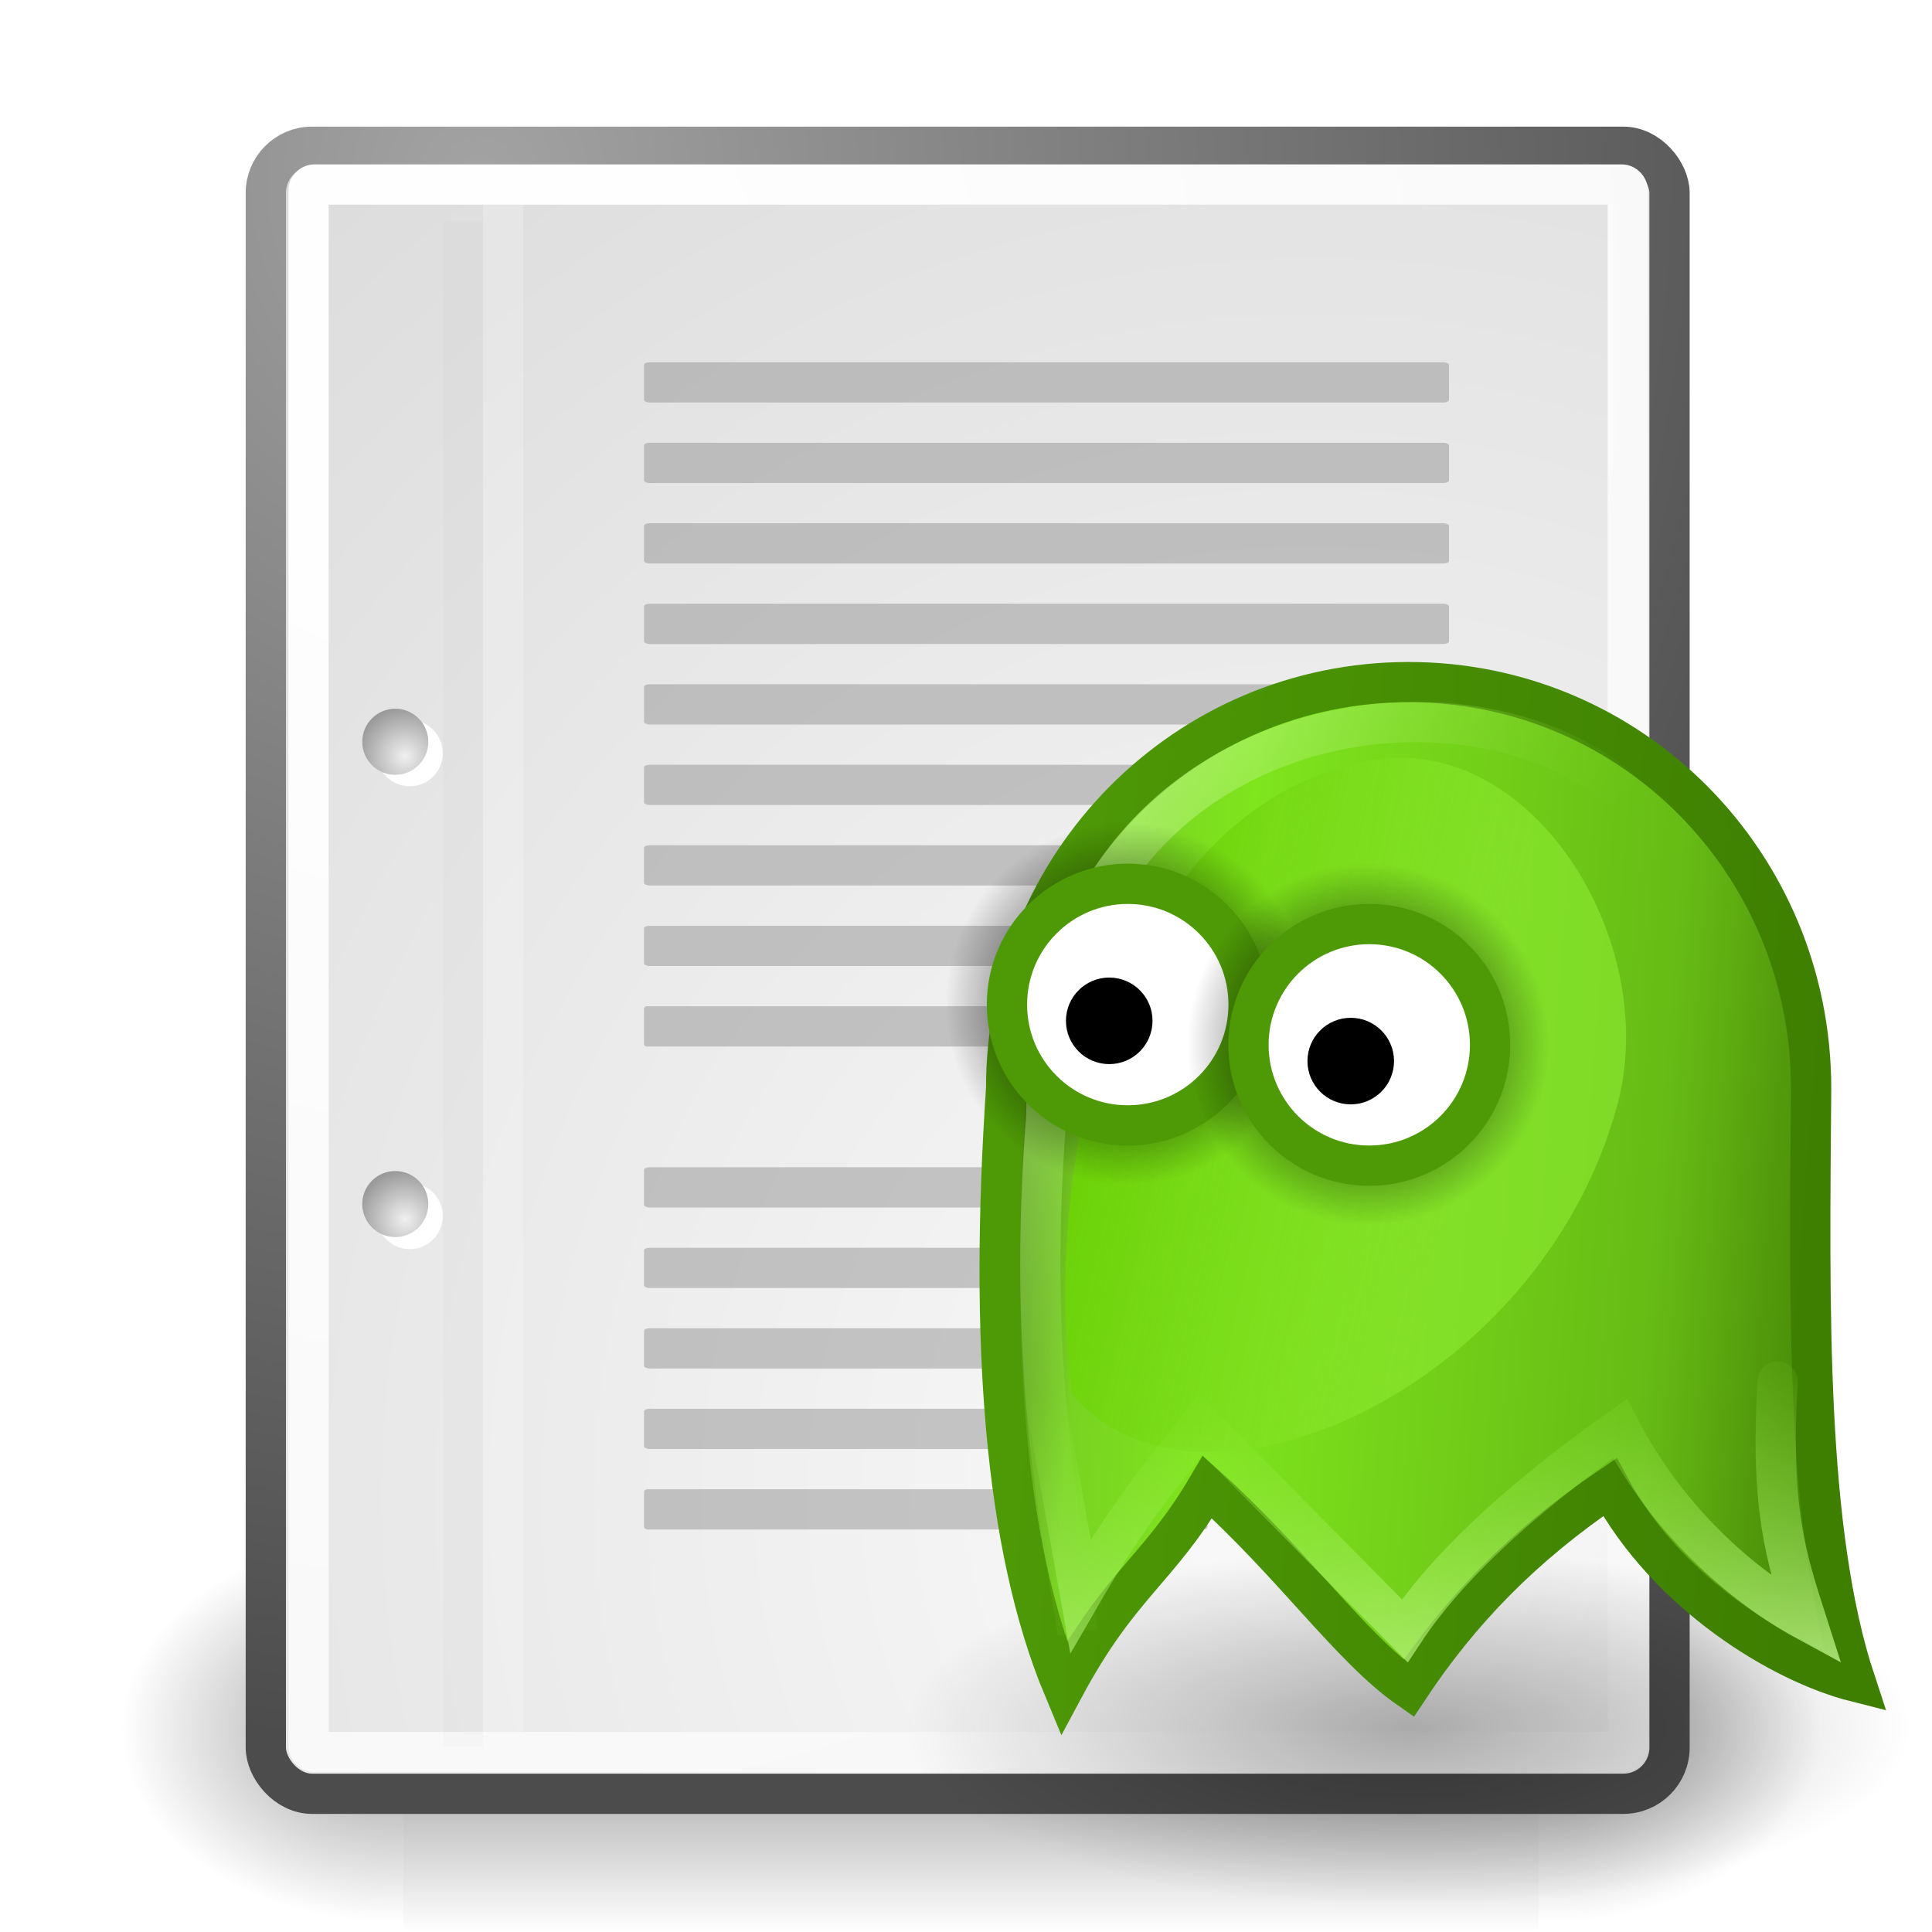 <?xml version="1.0" encoding="UTF-8" standalone="no"?>
<!-- Created with Inkscape (http://www.inkscape.org/) -->
<svg
   xmlns:ns="http://creativecommons.org/ns#"
   xmlns:dc="http://purl.org/dc/elements/1.1/"
   xmlns:cc="http://web.resource.org/cc/"
   xmlns:rdf="http://www.w3.org/1999/02/22-rdf-syntax-ns#"
   xmlns:svg="http://www.w3.org/2000/svg"
   xmlns="http://www.w3.org/2000/svg"
   xmlns:xlink="http://www.w3.org/1999/xlink"
   xmlns:sodipodi="http://sodipodi.sourceforge.net/DTD/sodipodi-0.dtd"
   xmlns:inkscape="http://www.inkscape.org/namespaces/inkscape"
   inkscape:export-ydpi="90"
   inkscape:export-xdpi="90"
   inkscape:export-filename="/home/sa/Desktop/text-x-boo.png"
   sodipodi:docname="text-x-boo.svg"
   sodipodi:docbase="/home/sa/Desktop/ok/mime"
   inkscape:version="0.45.1"
   sodipodi:version="0.32"
   id="svg249"
   height="48px"
   width="48px"
   inkscape:output_extension="org.inkscape.output.svg.inkscape">
  <defs
     id="defs3">
    <radialGradient
       inkscape:collect="always"
       xlink:href="#linearGradient5060"
       id="radialGradient6719"
       gradientUnits="userSpaceOnUse"
       gradientTransform="matrix(-2.774,0,0,1.97,112.762,-872.885)"
       cx="605.714"
       cy="486.648"
       fx="605.714"
       fy="486.648"
       r="117.143" />
    <linearGradient
       inkscape:collect="always"
       id="linearGradient5060">
      <stop
         style="stop-color:black;stop-opacity:1;"
         offset="0"
         id="stop5062" />
      <stop
         style="stop-color:black;stop-opacity:0;"
         offset="1"
         id="stop5064" />
    </linearGradient>
    <radialGradient
       inkscape:collect="always"
       xlink:href="#linearGradient5060"
       id="radialGradient6717"
       gradientUnits="userSpaceOnUse"
       gradientTransform="matrix(2.774,0,0,1.97,-1891.633,-872.885)"
       cx="605.714"
       cy="486.648"
       fx="605.714"
       fy="486.648"
       r="117.143" />
    <linearGradient
       id="linearGradient5048">
      <stop
         style="stop-color:black;stop-opacity:0;"
         offset="0"
         id="stop5050" />
      <stop
         id="stop5056"
         offset="0.5"
         style="stop-color:black;stop-opacity:1;" />
      <stop
         style="stop-color:black;stop-opacity:0;"
         offset="1"
         id="stop5052" />
    </linearGradient>
    <linearGradient
       inkscape:collect="always"
       xlink:href="#linearGradient5048"
       id="linearGradient6715"
       gradientUnits="userSpaceOnUse"
       gradientTransform="matrix(2.774,0,0,1.97,-1892.179,-872.885)"
       x1="302.857"
       y1="366.648"
       x2="302.857"
       y2="609.505" />
    <linearGradient
       inkscape:collect="always"
       id="linearGradient4542">
      <stop
         style="stop-color:#000000;stop-opacity:1;"
         offset="0"
         id="stop4544" />
      <stop
         style="stop-color:#000000;stop-opacity:0;"
         offset="1"
         id="stop4546" />
    </linearGradient>
    <linearGradient
       id="linearGradient15662">
      <stop
         id="stop15664"
         offset="0"
         style="stop-color:#ffffff;stop-opacity:1;" />
      <stop
         id="stop15666"
         offset="1"
         style="stop-color:#f8f8f8;stop-opacity:1;" />
    </linearGradient>
    <radialGradient
       id="aigrd3"
       cx="20.892"
       cy="64.568"
       r="5.257"
       fx="20.892"
       fy="64.568"
       gradientUnits="userSpaceOnUse">
      <stop
         offset="0"
         style="stop-color:#F0F0F0"
         id="stop15573" />
      <stop
         offset="1"
         style="stop-color:#9a9a9a;stop-opacity:1;"
         id="stop15575" />
    </radialGradient>
    <radialGradient
       id="aigrd2"
       cx="20.892"
       cy="114.568"
       r="5.256"
       fx="20.892"
       fy="114.568"
       gradientUnits="userSpaceOnUse">
      <stop
         offset="0"
         style="stop-color:#F0F0F0"
         id="stop15566" />
      <stop
         offset="1"
         style="stop-color:#9a9a9a;stop-opacity:1;"
         id="stop15568" />
    </radialGradient>
    <linearGradient
       id="linearGradient269">
      <stop
         id="stop270"
         offset="0"
         style="stop-color:#a3a3a3;stop-opacity:1;" />
      <stop
         id="stop271"
         offset="1"
         style="stop-color:#4c4c4c;stop-opacity:1;" />
    </linearGradient>
    <linearGradient
       id="linearGradient259">
      <stop
         id="stop260"
         offset="0"
         style="stop-color:#fafafa;stop-opacity:1;" />
      <stop
         id="stop261"
         offset="1"
         style="stop-color:#bbbbbb;stop-opacity:1;" />
    </linearGradient>
    <radialGradient
       inkscape:collect="always"
       xlink:href="#linearGradient269"
       id="radialGradient15656"
       gradientUnits="userSpaceOnUse"
       gradientTransform="matrix(0.968,0,0,1.033,3.354,0.646)"
       cx="8.824"
       cy="3.756"
       fx="8.824"
       fy="3.756"
       r="37.752" />
    <radialGradient
       inkscape:collect="always"
       xlink:href="#linearGradient259"
       id="radialGradient15658"
       gradientUnits="userSpaceOnUse"
       gradientTransform="scale(0.96,1.041)"
       cx="33.967"
       cy="35.737"
       fx="33.967"
       fy="35.737"
       r="86.708" />
    <radialGradient
       inkscape:collect="always"
       xlink:href="#linearGradient15662"
       id="radialGradient15668"
       gradientUnits="userSpaceOnUse"
       gradientTransform="matrix(0.968,0,0,1.033,3.354,0.646)"
       cx="8.144"
       cy="7.268"
       fx="8.144"
       fy="7.268"
       r="38.159" />
    <radialGradient
       r="5.256"
       fy="114.568"
       fx="20.892"
       cy="114.568"
       cx="20.892"
       gradientTransform="matrix(0.23,0,0,0.23,4.614,3.98)"
       gradientUnits="userSpaceOnUse"
       id="radialGradient2283"
       xlink:href="#aigrd2"
       inkscape:collect="always" />
    <radialGradient
       r="5.257"
       fy="64.568"
       fx="20.892"
       cy="64.568"
       cx="20.892"
       gradientTransform="matrix(0.23,0,0,0.23,4.614,3.98)"
       gradientUnits="userSpaceOnUse"
       id="radialGradient2285"
       xlink:href="#aigrd3"
       inkscape:collect="always" />
    <radialGradient
       inkscape:collect="always"
       xlink:href="#linearGradient4542"
       id="radialGradient4548"
       cx="24.307"
       cy="42.078"
       fx="24.307"
       fy="42.078"
       r="15.822"
       gradientTransform="matrix(1,0,0,0.285,0,30.089)"
       gradientUnits="userSpaceOnUse" />
    <linearGradient
       gradientUnits="userSpaceOnUse"
       xlink:href="#linearGradient11490"
       id="linearGradient5487"
       y2="34.375"
       x2="35.474"
       y1="42.638"
       x1="36.159" />
    <radialGradient
       gradientUnits="userSpaceOnUse"
       xlink:href="#linearGradient21406"
       id="radialGradient5485"
       fy="26.353"
       fx="-44.152"
       r="3.35"
       cy="26.353"
       cx="-44.152" />
    <radialGradient
       gradientUnits="userSpaceOnUse"
       xlink:href="#linearGradient21406"
       id="radialGradient5483"
       fy="26.353"
       fx="-44.152"
       r="3.35"
       cy="26.353"
       cx="-44.152" />
    <linearGradient
       gradientUnits="userSpaceOnUse"
       xlink:href="#linearGradient8410"
       id="linearGradient5481"
       y2="32.391"
       x2="-49.877"
       y1="30.338"
       x1="-59.028" />
    <linearGradient
       gradientUnits="userSpaceOnUse"
       xlink:href="#linearGradient6141"
       id="linearGradient5479"
       y2="31.562"
       x2="-51.244"
       y1="25.807"
       x1="-60.773" />
    <linearGradient
       gradientUnits="userSpaceOnUse"
       xlink:href="#linearGradient10070"
       id="linearGradient5477"
       y2="30"
       x2="-40"
       y1="28.385"
       x1="-60.474" />
    <linearGradient
       gradientUnits="userSpaceOnUse"
       xlink:href="#linearGradient5162"
       id="linearGradient5475"
       y2="30"
       x2="-40"
       y1="28.385"
       x1="-60.474" />
    <radialGradient
       gradientTransform="matrix(1,0,0,0.333,0,35.467)"
       gradientUnits="userSpaceOnUse"
       xlink:href="#linearGradient12059"
       id="radialGradient5473"
       fy="53.201"
       fx="59.895"
       r="16.106"
       cy="53.201"
       cx="59.895" />
    <radialGradient
       gradientTransform="matrix(0.968,0,0,1.033,3.354,0.646)"
       gradientUnits="userSpaceOnUse"
       xlink:href="#linearGradient15662"
       id="radialGradient5429"
       fy="7.268"
       fx="8.144"
       r="38.159"
       cy="7.268"
       cx="8.144" />
    <radialGradient
       gradientTransform="matrix(0.969,0,0,1.036,3.352,0.506)"
       gradientUnits="userSpaceOnUse"
       xlink:href="#linearGradient269"
       id="radialGradient5427"
       fy="3.756"
       fx="8.824"
       r="37.752"
       cy="3.756"
       cx="8.824" />
    <radialGradient
       gradientTransform="matrix(0.961,0,0,1.044,-4.060961e-3,-0.142)"
       gradientUnits="userSpaceOnUse"
       xlink:href="#linearGradient259"
       id="radialGradient5425"
       fy="35.737"
       fx="33.967"
       r="86.708"
       cy="35.737"
       cx="33.967" />
    <linearGradient
       id="linearGradient21406">
      <stop
         id="stop21408"
         offset="0"
         style="stop-color:#000000;stop-opacity:1" />
      <stop
         id="stop21410"
         offset="1"
         style="stop-color:#000000;stop-opacity:0" />
    </linearGradient>
    <linearGradient
       id="linearGradient18409">
      <stop
         id="stop18411"
         offset="0"
         style="stop-color:#a9f261;stop-opacity:1" />
      <stop
         id="stop18417"
         offset="0.721"
         style="stop-color:#a9f261;stop-opacity:1" />
      <stop
         id="stop18413"
         offset="1"
         style="stop-color:#a9f261;stop-opacity:0" />
    </linearGradient>
    <linearGradient
       id="linearGradient11490">
      <stop
         id="stop11492"
         offset="0"
         style="stop-color:#bef489;stop-opacity:1" />
      <stop
         id="stop11494"
         offset="1"
         style="stop-color:#90ec36;stop-opacity:0" />
    </linearGradient>
    <linearGradient
       id="linearGradient8410">
      <stop
         id="stop8412"
         offset="0"
         style="stop-color:#6cd207;stop-opacity:1" />
      <stop
         id="stop8414"
         offset="1"
         style="stop-color:#8be82f;stop-opacity:0.649" />
    </linearGradient>
    <linearGradient
       id="linearGradient12059">
      <stop
         id="stop12061"
         offset="0"
         style="stop-color:#000000;stop-opacity:1" />
      <stop
         id="stop12063"
         offset="1"
         style="stop-color:#000000;stop-opacity:0" />
    </linearGradient>
    <linearGradient
       id="linearGradient10070">
      <stop
         id="stop10072"
         offset="0"
         style="stop-color:#4e9a06;stop-opacity:1" />
      <stop
         id="stop10074"
         offset="1"
         style="stop-color:#3e7e01;stop-opacity:1" />
    </linearGradient>
    <linearGradient
       id="linearGradient7126">
      <stop
         id="stop7128"
         offset="0"
         style="stop-color:#ffffff;stop-opacity:1" />
      <stop
         id="stop7130"
         offset="1"
         style="stop-color:#ffffff;stop-opacity:0" />
    </linearGradient>
    <linearGradient
       id="linearGradient6141">
      <stop
         id="stop6143"
         offset="0"
         style="stop-color:#caff96;stop-opacity:1" />
      <stop
         id="stop6145"
         offset="1"
         style="stop-color:#73cb1d;stop-opacity:0" />
    </linearGradient>
    <linearGradient
       id="linearGradient5162">
      <stop
         id="stop5164"
         offset="0"
         style="stop-color:#467b12;stop-opacity:1" />
      <stop
         id="stop14503"
         offset="0.103"
         style="stop-color:#79d222;stop-opacity:1" />
      <stop
         id="stop7397"
         offset="0.267"
         style="stop-color:#7fe51d;stop-opacity:1" />
      <stop
         id="stop8553"
         offset="0.796"
         style="stop-color:#67bb15;stop-opacity:1" />
      <stop
         id="stop5166"
         offset="1"
         style="stop-color:#488a08;stop-opacity:1" />
    </linearGradient>
    <linearGradient
       gradientTransform="translate(-7,-16.988)"
       gradientUnits="userSpaceOnUse"
       xlink:href="#linearGradient4350"
       id="linearGradient5262"
       y2="44.593"
       x2="95.031"
       y1="57.906"
       x1="95.031" />
    <linearGradient
       id="linearGradient5264">
      <stop
         id="stop5266"
         offset="0"
         style="stop-color:#ffffff;stop-opacity:1" />
      <stop
         id="stop5268"
         offset="1"
         style="stop-color:#ffffff;stop-opacity:0.305" />
    </linearGradient>
    <linearGradient
       gradientUnits="userSpaceOnUse"
       xlink:href="#linearGradient4286"
       id="linearGradient5270"
       y2="45.579"
       x2="87.812"
       y1="22.673"
       x1="88.75" />
    <linearGradient
       gradientTransform="translate(-7,-16.988)"
       gradientUnits="userSpaceOnUse"
       xlink:href="#linearGradient4350"
       id="linearGradient5278"
       y2="42.401"
       x2="97.729"
       y1="54.517"
       x1="97.729" />
    <radialGradient
       gradientTransform="scale(1.644,0.608)"
       gradientUnits="userSpaceOnUse"
       xlink:href="#linearGradient4114"
       id="radialGradient5286"
       fy="63.965"
       fx="15.116"
       r="12.289"
       cy="63.965"
       cx="15.116" />
    <linearGradient
       gradientTransform="matrix(-3.277938e-2,-0.999,0.999,-3.277938e-2,-0.71,45.063)"
       gradientUnits="userSpaceOnUse"
       xlink:href="#linearGradient2251"
       id="linearGradient5300"
       y2="38.07"
       x2="34.17"
       y1="36.921"
       x1="33.396" />
    <linearGradient
       id="linearGradient5302">
      <stop
         id="stop5304"
         offset="0"
         style="stop-color:#ffffff;stop-opacity:1" />
      <stop
         id="stop5306"
         offset="1"
         style="stop-color:#f8f8f8;stop-opacity:1" />
    </linearGradient>
    <linearGradient
       id="linearGradient5308">
      <stop
         id="stop5310"
         offset="0"
         style="stop-color:#a3a3a3;stop-opacity:1" />
      <stop
         id="stop5312"
         offset="1"
         style="stop-color:#8a8a8a;stop-opacity:1" />
    </linearGradient>
    <linearGradient
       id="linearGradient5314">
      <stop
         id="stop5316"
         offset="0"
         style="stop-color:#fafafa;stop-opacity:1" />
      <stop
         id="stop5318"
         offset="1"
         style="stop-color:#bbbbbb;stop-opacity:1" />
    </linearGradient>
    <radialGradient
       gradientTransform="matrix(0.968,0,0,1.033,3.354,0.646)"
       gradientUnits="userSpaceOnUse"
       xlink:href="#linearGradient269"
       id="radialGradient5320"
       fy="3.756"
       fx="8.824"
       r="37.752"
       cy="3.756"
       cx="8.824" />
    <radialGradient
       gradientTransform="scale(0.96,1.041)"
       gradientUnits="userSpaceOnUse"
       xlink:href="#linearGradient259"
       id="radialGradient5322"
       fy="35.737"
       fx="33.967"
       r="86.708"
       cy="35.737"
       cx="33.967" />
    <radialGradient
       gradientTransform="matrix(0.968,0,0,1.033,3.354,0.646)"
       gradientUnits="userSpaceOnUse"
       xlink:href="#linearGradient15662"
       id="radialGradient5324"
       fy="7.268"
       fx="8.144"
       r="38.159"
       cy="7.268"
       cx="8.144" />
    <radialGradient
       gradientTransform="matrix(0.332,0,0,0.354,20.105,9.582)"
       gradientUnits="userSpaceOnUse"
       xlink:href="#linearGradient269"
       id="radialGradient5326"
       fy="2.367"
       fx="31.863"
       r="37.752"
       cy="2.367"
       cx="31.863" />
    <radialGradient
       gradientTransform="matrix(0.148,1.009137e-2,-1.104438e-2,0.162,25.06,12.817)"
       gradientUnits="userSpaceOnUse"
       xlink:href="#linearGradient259"
       id="radialGradient5328"
       fy="14.937"
       fx="30.654"
       r="86.708"
       cy="14.937"
       cx="30.654" />
    <radialGradient
       gradientTransform="matrix(1.745,0,0,1.284,-26.583,-3.478)"
       gradientUnits="userSpaceOnUse"
       xlink:href="#linearGradient4790"
       id="radialGradient5330"
       fy="12.989"
       fx="37.03"
       r="4.293"
       cy="12.989"
       cx="37.03" />
    <linearGradient
       id="linearGradient5338">
      <stop
         id="stop5340"
         offset="0"
         style="stop-color:#000000;stop-opacity:0" />
      <stop
         id="stop5342"
         offset="0.5"
         style="stop-color:#000000;stop-opacity:1" />
      <stop
         id="stop5344"
         offset="1"
         style="stop-color:#000000;stop-opacity:0" />
    </linearGradient>
    <radialGradient
       gradientTransform="matrix(2.004,0,0,1.4,27.988,-17.4)"
       gradientUnits="userSpaceOnUse"
       xlink:href="#linearGradient3688"
       id="radialGradient5346"
       fy="43.5"
       fx="4.993"
       r="2.5"
       cy="43.5"
       cx="4.993" />
    <radialGradient
       gradientTransform="matrix(2.004,0,0,1.4,-20.012,-104.4)"
       gradientUnits="userSpaceOnUse"
       xlink:href="#linearGradient3688"
       id="radialGradient5348"
       fy="43.5"
       fx="4.993"
       r="2.5"
       cy="43.5"
       cx="4.993" />
    <linearGradient
       gradientUnits="userSpaceOnUse"
       xlink:href="#linearGradient3702"
       id="linearGradient5350"
       y2="39.999"
       x2="25.058"
       y1="47.028"
       x1="25.058" />
    <linearGradient
       gradientTransform="translate(-26,-16.913)"
       gradientUnits="userSpaceOnUse"
       xlink:href="#linearGradient4350"
       id="linearGradient5352"
       y2="44.593"
       x2="95.031"
       y1="57.906"
       x1="95.031" />
    <linearGradient
       gradientTransform="translate(-19,7.465812e-2)"
       gradientUnits="userSpaceOnUse"
       xlink:href="#linearGradient4286"
       id="linearGradient5354"
       y2="45.579"
       x2="87.812"
       y1="22.673"
       x1="88.75" />
    <linearGradient
       gradientTransform="matrix(0.973,0,0,0.926,-23.474,-13.256)"
       gradientUnits="userSpaceOnUse"
       xlink:href="#linearGradient4350"
       id="linearGradient5356"
       y2="42.401"
       x2="97.729"
       y1="54.517"
       x1="97.729" />
    <linearGradient
       gradientTransform="matrix(0.973,0,0,0.926,-23.474,-13.256)"
       gradientUnits="userSpaceOnUse"
       xlink:href="#linearGradient4350"
       id="linearGradient5358"
       y2="42.401"
       x2="97.729"
       y1="54.517"
       x1="97.729" />
    <linearGradient
       gradientTransform="translate(-19,7.465812e-2)"
       gradientUnits="userSpaceOnUse"
       xlink:href="#linearGradient4286"
       id="linearGradient5360"
       y2="45.579"
       x2="87.812"
       y1="22.673"
       x1="88.75" />
    <linearGradient
       gradientTransform="translate(-26,-16.913)"
       gradientUnits="userSpaceOnUse"
       xlink:href="#linearGradient4350"
       id="linearGradient5362"
       y2="44.593"
       x2="95.031"
       y1="57.906"
       x1="95.031" />
    <radialGradient
       gradientTransform="matrix(1,0,0,0.333,0,12.954)"
       gradientUnits="userSpaceOnUse"
       xlink:href="#linearGradient7126"
       id="radialGradient7132"
       fy="19.43"
       fx="-49.906"
       r="3.631"
       cy="19.43"
       cx="-49.906" />
    <linearGradient
       gradientUnits="userSpaceOnUse"
       xlink:href="#linearGradient5162"
       id="linearGradient11082"
       y2="30"
       x2="-40"
       y1="28.385"
       x1="-60.474" />
    <linearGradient
       gradientUnits="userSpaceOnUse"
       xlink:href="#linearGradient10070"
       id="linearGradient11084"
       y2="30"
       x2="-40"
       y1="28.385"
       x1="-60.474" />
    <linearGradient
       gradientUnits="userSpaceOnUse"
       xlink:href="#linearGradient6141"
       id="linearGradient11086"
       y2="31.562"
       x2="-51.244"
       y1="25.807"
       x1="-60.773" />
    <radialGradient
       gradientTransform="matrix(1,0,0,0.333,0,35.467)"
       gradientUnits="userSpaceOnUse"
       xlink:href="#linearGradient12059"
       id="radialGradient12065"
       fy="53.201"
       fx="59.895"
       r="16.106"
       cy="53.201"
       cx="59.895" />
    <linearGradient
       gradientUnits="userSpaceOnUse"
       xlink:href="#linearGradient11490"
       id="linearGradient11496"
       y2="34.375"
       x2="35.474"
       y1="42.638"
       x1="36.159" />
    <linearGradient
       gradientUnits="userSpaceOnUse"
       xlink:href="#linearGradient8410"
       id="linearGradient14505"
       y2="32.391"
       x2="-49.877"
       y1="30.338"
       x1="-59.028" />
    <radialGradient
       gradientUnits="userSpaceOnUse"
       xlink:href="#linearGradient21406"
       id="radialGradient21412"
       fy="26.353"
       fx="-44.152"
       r="3.35"
       cy="26.353"
       cx="-44.152" />
    <radialGradient
       gradientUnits="userSpaceOnUse"
       xlink:href="#linearGradient21406"
       id="radialGradient21416"
       fy="26.353"
       fx="-44.152"
       r="3.35"
       cy="26.353"
       cx="-44.152" />
    <radialGradient
       gradientUnits="userSpaceOnUse"
       xlink:href="#linearGradient21406"
       id="radialGradient21420"
       fy="26.353"
       fx="-44.152"
       r="3.35"
       cy="26.353"
       cx="-44.152" />
    <filter
       id="filter21526">
      <feGaussianBlur
         id="feGaussianBlur21528"
         stdDeviation="0.291"
         inkscape:collect="always" />
    </filter>
    <linearGradient
       gradientTransform="translate(-26,-16.913)"
       gradientUnits="userSpaceOnUse"
       xlink:href="#linearGradient4350"
       id="linearGradient4978"
       y2="44.593"
       x2="95.031"
       y1="57.906"
       x1="95.031" />
    <linearGradient
       gradientTransform="translate(-19,7.465812e-2)"
       gradientUnits="userSpaceOnUse"
       xlink:href="#linearGradient4286"
       id="linearGradient4976"
       y2="45.579"
       x2="87.812"
       y1="22.673"
       x1="88.75" />
    <linearGradient
       gradientTransform="matrix(0.973,0,0,0.926,-23.474,-13.256)"
       gradientUnits="userSpaceOnUse"
       xlink:href="#linearGradient4350"
       id="linearGradient4974"
       y2="42.401"
       x2="97.729"
       y1="54.517"
       x1="97.729" />
    <radialGradient
       gradientTransform="scale(1.644,0.608)"
       gradientUnits="userSpaceOnUse"
       xlink:href="#linearGradient4114"
       id="radialGradient4972"
       fy="63.965"
       fx="15.116"
       r="12.289"
       cy="63.965"
       cx="15.116" />
    <linearGradient
       gradientTransform="translate(-7,-16.988)"
       gradientUnits="userSpaceOnUse"
       xlink:href="#linearGradient4350"
       id="linearGradient4778"
       y2="44.593"
       x2="95.031"
       y1="57.906"
       x1="95.031" />
    <linearGradient
       id="linearGradient4780">
      <stop
         id="stop4782"
         offset="0"
         style="stop-color:#ffffff;stop-opacity:1" />
      <stop
         id="stop4784"
         offset="1"
         style="stop-color:#ffffff;stop-opacity:0.305" />
    </linearGradient>
    <linearGradient
       gradientUnits="userSpaceOnUse"
       xlink:href="#linearGradient4286"
       id="linearGradient4786"
       y2="45.579"
       x2="87.812"
       y1="22.673"
       x1="88.75" />
    <linearGradient
       gradientTransform="translate(-7,-16.988)"
       gradientUnits="userSpaceOnUse"
       xlink:href="#linearGradient4350"
       id="linearGradient4795"
       y2="42.401"
       x2="97.729"
       y1="54.517"
       x1="97.729" />
    <radialGradient
       gradientTransform="scale(1.644,0.608)"
       gradientUnits="userSpaceOnUse"
       xlink:href="#linearGradient4114"
       id="radialGradient4803"
       fy="63.965"
       fx="15.116"
       r="12.289"
       cy="63.965"
       cx="15.116" />
    <linearGradient
       gradientTransform="matrix(-3.277938e-2,-0.999,0.999,-3.277938e-2,-0.71,45.063)"
       gradientUnits="userSpaceOnUse"
       xlink:href="#linearGradient2251"
       id="linearGradient4817"
       y2="38.07"
       x2="34.17"
       y1="36.921"
       x1="33.396" />
    <linearGradient
       id="linearGradient4819">
      <stop
         id="stop4821"
         offset="0"
         style="stop-color:#ffffff;stop-opacity:1" />
      <stop
         id="stop4823"
         offset="1"
         style="stop-color:#f8f8f8;stop-opacity:1" />
    </linearGradient>
    <linearGradient
       id="linearGradient4825">
      <stop
         id="stop4827"
         offset="0"
         style="stop-color:#a3a3a3;stop-opacity:1" />
      <stop
         id="stop4829"
         offset="1"
         style="stop-color:#8a8a8a;stop-opacity:1" />
    </linearGradient>
    <linearGradient
       id="linearGradient4831">
      <stop
         id="stop4833"
         offset="0"
         style="stop-color:#fafafa;stop-opacity:1" />
      <stop
         id="stop4835"
         offset="1"
         style="stop-color:#bbbbbb;stop-opacity:1" />
    </linearGradient>
    <radialGradient
       gradientTransform="matrix(0.968,0,0,1.033,3.354,0.646)"
       gradientUnits="userSpaceOnUse"
       xlink:href="#linearGradient269"
       id="radialGradient4837"
       fy="3.756"
       fx="8.824"
       r="37.752"
       cy="3.756"
       cx="8.824" />
    <radialGradient
       gradientTransform="scale(0.96,1.041)"
       gradientUnits="userSpaceOnUse"
       xlink:href="#linearGradient259"
       id="radialGradient4839"
       fy="35.737"
       fx="33.967"
       r="86.708"
       cy="35.737"
       cx="33.967" />
    <radialGradient
       gradientTransform="matrix(0.968,0,0,1.033,3.354,0.646)"
       gradientUnits="userSpaceOnUse"
       xlink:href="#linearGradient15662"
       id="radialGradient4841"
       fy="7.268"
       fx="8.144"
       r="38.159"
       cy="7.268"
       cx="8.144" />
    <radialGradient
       gradientTransform="matrix(0.332,0,0,0.354,20.105,9.582)"
       gradientUnits="userSpaceOnUse"
       xlink:href="#linearGradient269"
       id="radialGradient4843"
       fy="2.367"
       fx="31.863"
       r="37.752"
       cy="2.367"
       cx="31.863" />
    <radialGradient
       gradientTransform="matrix(0.148,1.009137e-2,-1.104438e-2,0.162,25.06,12.817)"
       gradientUnits="userSpaceOnUse"
       xlink:href="#linearGradient259"
       id="radialGradient4845"
       fy="14.937"
       fx="30.654"
       r="86.708"
       cy="14.937"
       cx="30.654" />
    <radialGradient
       gradientTransform="matrix(1.745,0,0,1.284,-26.583,-3.478)"
       gradientUnits="userSpaceOnUse"
       xlink:href="#linearGradient4790"
       id="radialGradient4847"
       fy="12.989"
       fx="37.03"
       r="4.293"
       cy="12.989"
       cx="37.03" />
    <linearGradient
       id="linearGradient4855">
      <stop
         id="stop4857"
         offset="0"
         style="stop-color:#000000;stop-opacity:0" />
      <stop
         id="stop4859"
         offset="0.5"
         style="stop-color:#000000;stop-opacity:1" />
      <stop
         id="stop4861"
         offset="1"
         style="stop-color:#000000;stop-opacity:0" />
    </linearGradient>
    <radialGradient
       gradientTransform="matrix(2.004,0,0,1.4,27.988,-17.4)"
       gradientUnits="userSpaceOnUse"
       xlink:href="#linearGradient3688"
       id="radialGradient4863"
       fy="43.5"
       fx="4.993"
       r="2.5"
       cy="43.5"
       cx="4.993" />
    <radialGradient
       gradientTransform="matrix(2.004,0,0,1.4,-20.012,-104.4)"
       gradientUnits="userSpaceOnUse"
       xlink:href="#linearGradient3688"
       id="radialGradient4865"
       fy="43.5"
       fx="4.993"
       r="2.5"
       cy="43.5"
       cx="4.993" />
    <linearGradient
       gradientUnits="userSpaceOnUse"
       xlink:href="#linearGradient3702"
       id="linearGradient4867"
       y2="39.999"
       x2="25.058"
       y1="47.028"
       x1="25.058" />
    <linearGradient
       gradientTransform="translate(-26,-16.913)"
       gradientUnits="userSpaceOnUse"
       xlink:href="#linearGradient4350"
       id="linearGradient4869"
       y2="44.593"
       x2="95.031"
       y1="57.906"
       x1="95.031" />
    <linearGradient
       gradientTransform="translate(-19,7.465812e-2)"
       gradientUnits="userSpaceOnUse"
       xlink:href="#linearGradient4286"
       id="linearGradient4871"
       y2="45.579"
       x2="87.812"
       y1="22.673"
       x1="88.75" />
    <linearGradient
       gradientTransform="matrix(0.973,0,0,0.926,-23.474,-13.256)"
       gradientUnits="userSpaceOnUse"
       xlink:href="#linearGradient4350"
       id="linearGradient4873"
       y2="42.401"
       x2="97.729"
       y1="54.517"
       x1="97.729" />
    <linearGradient
       gradientTransform="matrix(0.973,0,0,0.926,-23.474,-13.256)"
       gradientUnits="userSpaceOnUse"
       xlink:href="#linearGradient4350"
       id="linearGradient4875"
       y2="42.401"
       x2="97.729"
       y1="54.517"
       x1="97.729" />
    <linearGradient
       gradientTransform="translate(-19,7.465812e-2)"
       gradientUnits="userSpaceOnUse"
       xlink:href="#linearGradient4286"
       id="linearGradient4877"
       y2="45.579"
       x2="87.812"
       y1="22.673"
       x1="88.75" />
    <linearGradient
       gradientTransform="translate(-26,-16.913)"
       gradientUnits="userSpaceOnUse"
       xlink:href="#linearGradient4350"
       id="linearGradient4879"
       y2="44.593"
       x2="95.031"
       y1="57.906"
       x1="95.031" />
    <linearGradient
       id="linearGradient13645">
      <stop
         id="stop13647"
         offset="0"
         style="stop-color:#ef2929;stop-opacity:1" />
      <stop
         id="stop13649"
         offset="1"
         style="stop-color:#b41b1b;stop-opacity:1" />
    </linearGradient>
    <linearGradient
       id="linearGradient13503">
      <stop
         id="stop13505"
         offset="0"
         style="stop-color:#ef2929;stop-opacity:1" />
      <stop
         id="stop13507"
         offset="1"
         style="stop-color:#ffffff;stop-opacity:1" />
    </linearGradient>
    <linearGradient
       id="linearGradient8242">
      <stop
         id="stop8244"
         offset="0"
         style="stop-color:#ef0000;stop-opacity:1" />
      <stop
         id="stop8246"
         offset="1"
         style="stop-color:#6a0000;stop-opacity:1" />
    </linearGradient>
    <linearGradient
       gradientTransform="translate(-7,-16.988)"
       gradientUnits="userSpaceOnUse"
       xlink:href="#linearGradient4350"
       id="linearGradient4736"
       y2="44.593"
       x2="95.031"
       y1="57.906"
       x1="95.031" />
    <linearGradient
       id="linearGradient4286">
      <stop
         id="stop4288"
         offset="0"
         style="stop-color:#ffffff;stop-opacity:1" />
      <stop
         id="stop4290"
         offset="1"
         style="stop-color:#ffffff;stop-opacity:0.305" />
    </linearGradient>
    <linearGradient
       gradientUnits="userSpaceOnUse"
       xlink:href="#linearGradient4286"
       id="linearGradient4734"
       y2="45.579"
       x2="87.812"
       y1="22.673"
       x1="88.75" />
    <linearGradient
       id="linearGradient4350">
      <stop
         id="stop4352"
         offset="0"
         style="stop-color:#ffffff;stop-opacity:1" />
      <stop
         id="stop4354"
         offset="1"
         style="stop-color:#ffffff;stop-opacity:0" />
    </linearGradient>
    <linearGradient
       gradientTransform="translate(-7,-16.988)"
       gradientUnits="userSpaceOnUse"
       xlink:href="#linearGradient4350"
       id="linearGradient4732"
       y2="42.401"
       x2="97.729"
       y1="54.517"
       x1="97.729" />
    <linearGradient
       id="linearGradient4114">
      <stop
         id="stop4116"
         offset="0"
         style="stop-color:#000000;stop-opacity:1" />
      <stop
         id="stop4118"
         offset="1"
         style="stop-color:#000000;stop-opacity:0" />
    </linearGradient>
    <linearGradient
       gradientTransform="matrix(-3.277938e-2,-0.999,0.999,-3.277938e-2,-0.71,45.063)"
       gradientUnits="userSpaceOnUse"
       xlink:href="#linearGradient2251"
       id="linearGradient8166"
       y2="38.07"
       x2="34.17"
       y1="36.921"
       x1="33.396" />
    <linearGradient
       id="linearGradient4376">
      <stop
         id="stop4378"
         offset="0"
         style="stop-color:#ffffff;stop-opacity:1" />
      <stop
         id="stop4380"
         offset="1"
         style="stop-color:#f8f8f8;stop-opacity:1" />
    </linearGradient>
    <linearGradient
       id="linearGradient4382">
      <stop
         id="stop4384"
         offset="0"
         style="stop-color:#a3a3a3;stop-opacity:1" />
      <stop
         id="stop4386"
         offset="1"
         style="stop-color:#8a8a8a;stop-opacity:1" />
    </linearGradient>
    <linearGradient
       id="linearGradient4388">
      <stop
         id="stop4390"
         offset="0"
         style="stop-color:#fafafa;stop-opacity:1" />
      <stop
         id="stop4392"
         offset="1"
         style="stop-color:#bbbbbb;stop-opacity:1" />
    </linearGradient>
    <radialGradient
       gradientTransform="matrix(0.968,0,0,1.033,3.354,0.646)"
       gradientUnits="userSpaceOnUse"
       xlink:href="#linearGradient269"
       id="radialGradient4394"
       fy="3.756"
       fx="8.824"
       r="37.752"
       cy="3.756"
       cx="8.824" />
    <radialGradient
       gradientTransform="scale(0.96,1.041)"
       gradientUnits="userSpaceOnUse"
       xlink:href="#linearGradient259"
       id="radialGradient4396"
       fy="35.737"
       fx="33.967"
       r="86.708"
       cy="35.737"
       cx="33.967" />
    <radialGradient
       gradientTransform="matrix(0.968,0,0,1.033,3.354,0.646)"
       gradientUnits="userSpaceOnUse"
       xlink:href="#linearGradient15662"
       id="radialGradient4398"
       fy="7.268"
       fx="8.144"
       r="38.159"
       cy="7.268"
       cx="8.144" />
    <radialGradient
       gradientTransform="matrix(0.332,0,0,0.354,20.105,9.582)"
       gradientUnits="userSpaceOnUse"
       xlink:href="#linearGradient269"
       id="radialGradient5350"
       fy="2.367"
       fx="31.863"
       r="37.752"
       cy="2.367"
       cx="31.863" />
    <radialGradient
       gradientTransform="matrix(0.148,1.009137e-2,-1.104438e-2,0.162,25.06,12.817)"
       gradientUnits="userSpaceOnUse"
       xlink:href="#linearGradient259"
       id="radialGradient5352"
       fy="14.937"
       fx="30.654"
       r="86.708"
       cy="14.937"
       cx="30.654" />
    <radialGradient
       gradientTransform="matrix(1.745,0,0,1.284,-26.583,-3.478)"
       gradientUnits="userSpaceOnUse"
       xlink:href="#linearGradient4790"
       id="radialGradient4796"
       fy="12.989"
       fx="37.03"
       r="4.293"
       cy="12.989"
       cx="37.03" />
    <linearGradient
       id="linearGradient4409">
      <stop
         id="stop4411"
         offset="0"
         style="stop-color:#000000;stop-opacity:0" />
      <stop
         id="stop4413"
         offset="0.5"
         style="stop-color:#000000;stop-opacity:1" />
      <stop
         id="stop4415"
         offset="1"
         style="stop-color:#000000;stop-opacity:0" />
    </linearGradient>
    <radialGradient
       gradientTransform="matrix(2.004,0,0,1.4,27.988,-17.4)"
       gradientUnits="userSpaceOnUse"
       xlink:href="#linearGradient3688"
       id="radialGradient2088"
       fy="43.5"
       fx="4.993"
       r="2.5"
       cy="43.5"
       cx="4.993" />
    <radialGradient
       gradientTransform="matrix(2.004,0,0,1.4,-20.012,-104.4)"
       gradientUnits="userSpaceOnUse"
       xlink:href="#linearGradient3688"
       id="radialGradient2090"
       fy="43.5"
       fx="4.993"
       r="2.5"
       cy="43.5"
       cx="4.993" />
    <linearGradient
       gradientUnits="userSpaceOnUse"
       xlink:href="#linearGradient3702"
       id="linearGradient2092"
       y2="39.999"
       x2="25.058"
       y1="47.028"
       x1="25.058" />
    <linearGradient
       gradientTransform="translate(-26,-16.913)"
       gradientUnits="userSpaceOnUse"
       xlink:href="#linearGradient4350"
       id="linearGradient1720"
       y2="44.593"
       x2="95.031"
       y1="57.906"
       x1="95.031" />
    <linearGradient
       gradientTransform="translate(-19,7.465812e-2)"
       gradientUnits="userSpaceOnUse"
       xlink:href="#linearGradient4286"
       id="linearGradient1724"
       y2="45.579"
       x2="87.812"
       y1="22.673"
       x1="88.75" />
    <linearGradient
       gradientTransform="matrix(0.973,0,0,0.926,-23.474,-13.256)"
       gradientUnits="userSpaceOnUse"
       xlink:href="#linearGradient4350"
       id="linearGradient1727"
       y2="42.401"
       x2="97.729"
       y1="54.517"
       x1="97.729" />
    <radialGradient
       gradientTransform="matrix(-2.774,0,0,1.97,112.762,-872.885)"
       gradientUnits="userSpaceOnUse"
       xlink:href="#linearGradient5060"
       id="radialGradient6223"
       fy="486.648"
       fx="605.714"
       r="117.143"
       cy="486.648"
       cx="605.714" />
    <radialGradient
       gradientTransform="matrix(2.774,0,0,1.97,-1891.633,-872.885)"
       gradientUnits="userSpaceOnUse"
       xlink:href="#linearGradient5060"
       id="radialGradient6221"
       fy="486.648"
       fx="605.714"
       r="117.143"
       cy="486.648"
       cx="605.714" />
    <linearGradient
       id="linearGradient3825">
      <stop
         id="stop3827"
         offset="0"
         style="stop-color:#000000;stop-opacity:0" />
      <stop
         id="stop3829"
         offset="0.5"
         style="stop-color:#000000;stop-opacity:1" />
      <stop
         id="stop3831"
         offset="1"
         style="stop-color:#000000;stop-opacity:0" />
    </linearGradient>
    <linearGradient
       gradientTransform="matrix(2.774,0,0,1.97,-1892.179,-872.885)"
       gradientUnits="userSpaceOnUse"
       xlink:href="#linearGradient5048"
       id="linearGradient6215"
       y2="609.505"
       x2="302.857"
       y1="366.648"
       x1="302.857" />
    <linearGradient
       id="linearGradient3840">
      <stop
         id="stop3842"
         offset="0"
         style="stop-color:#ffffff;stop-opacity:1" />
      <stop
         id="stop3844"
         offset="1"
         style="stop-color:#f8f8f8;stop-opacity:1" />
    </linearGradient>
    <radialGradient
       gradientUnits="userSpaceOnUse"
       id="radialGradient3846"
       fy="64.568"
       fx="20.892"
       r="5.257"
       cy="64.568"
       cx="20.892">
      <stop
         id="stop3848"
         offset="0"
         style="stop-color:#f0f0f0;stop-opacity:1" />
      <stop
         id="stop3850"
         offset="1"
         style="stop-color:#9a9a9a;stop-opacity:1" />
    </radialGradient>
    <radialGradient
       gradientUnits="userSpaceOnUse"
       id="radialGradient3852"
       fy="114.568"
       fx="20.892"
       r="5.256"
       cy="114.568"
       cx="20.892">
      <stop
         id="stop3854"
         offset="0"
         style="stop-color:#f0f0f0;stop-opacity:1" />
      <stop
         id="stop3856"
         offset="1"
         style="stop-color:#9a9a9a;stop-opacity:1" />
    </radialGradient>
    <linearGradient
       id="linearGradient3858">
      <stop
         id="stop3860"
         offset="0"
         style="stop-color:#a3a3a3;stop-opacity:1" />
      <stop
         id="stop3862"
         offset="1"
         style="stop-color:#4c4c4c;stop-opacity:1" />
    </linearGradient>
    <linearGradient
       id="linearGradient3864">
      <stop
         id="stop3866"
         offset="0"
         style="stop-color:#fafafa;stop-opacity:1" />
      <stop
         id="stop3868"
         offset="1"
         style="stop-color:#bbbbbb;stop-opacity:1" />
    </linearGradient>
    <radialGradient
       gradientTransform="matrix(0.968,0,0,1.033,3.354,0.646)"
       gradientUnits="userSpaceOnUse"
       xlink:href="#linearGradient269"
       id="radialGradient3870"
       fy="3.756"
       fx="8.824"
       r="37.752"
       cy="3.756"
       cx="8.824" />
    <radialGradient
       gradientTransform="scale(0.96,1.041)"
       gradientUnits="userSpaceOnUse"
       xlink:href="#linearGradient259"
       id="radialGradient3872"
       fy="35.737"
       fx="33.967"
       r="86.708"
       cy="35.737"
       cx="33.967" />
    <radialGradient
       gradientTransform="matrix(0.968,0,0,1.033,3.354,0.646)"
       gradientUnits="userSpaceOnUse"
       xlink:href="#linearGradient15662"
       id="radialGradient3874"
       fy="7.268"
       fx="8.144"
       r="38.159"
       cy="7.268"
       cx="8.144" />
    <radialGradient
       gradientTransform="matrix(0.23,0,0,0.23,4.614,3.98)"
       gradientUnits="userSpaceOnUse"
       xlink:href="#aigrd2"
       id="radialGradient6195"
       fy="114.568"
       fx="20.892"
       r="5.256"
       cy="114.568"
       cx="20.892" />
    <radialGradient
       gradientTransform="matrix(0.23,0,0,0.23,4.614,3.98)"
       gradientUnits="userSpaceOnUse"
       xlink:href="#aigrd3"
       id="radialGradient6193"
       fy="64.568"
       fx="20.892"
       r="5.257"
       cy="64.568"
       cx="20.892" />
    <radialGradient
       gradientTransform="matrix(1,0,0,0.285,0,30.089)"
       gradientUnits="userSpaceOnUse"
       xlink:href="#linearGradient4542"
       id="radialGradient3878"
       fy="42.078"
       fx="24.307"
       r="15.822"
       cy="42.078"
       cx="24.307" />
    <linearGradient
       id="linearGradient8838">
      <stop
         id="stop8840"
         offset="0"
         style="stop-color:#000000;stop-opacity:1" />
      <stop
         id="stop8842"
         offset="1"
         style="stop-color:#000000;stop-opacity:0" />
    </linearGradient>
    <linearGradient
       id="linearGradient5265">
      <stop
         id="stop5267"
         offset="0"
         style="stop-color:#ffffff;stop-opacity:1" />
      <stop
         id="stop5269"
         offset="1"
         style="stop-color:#ffffff;stop-opacity:0" />
    </linearGradient>
    <linearGradient
       id="linearGradient2199">
      <stop
         id="stop2201"
         offset="0"
         style="stop-color:#babdb6;stop-opacity:1" />
      <stop
         id="stop2203"
         offset="1"
         style="stop-color:#babdb6;stop-opacity:0" />
    </linearGradient>
    <linearGradient
       id="linearGradient2837">
      <stop
         id="stop2839"
         offset="0"
         style="stop-color:#eeeeec;stop-opacity:1" />
      <stop
         id="stop3403"
         offset="1"
         style="stop-color:#eeeeec;stop-opacity:0" />
    </linearGradient>
    <linearGradient
       id="linearGradient7215">
      <stop
         id="stop7217"
         offset="0"
         style="stop-color:#ffffff;stop-opacity:1" />
      <stop
         id="stop7219"
         offset="1"
         style="stop-color:#ffffff;stop-opacity:0" />
    </linearGradient>
    <linearGradient
       id="linearGradient3421">
      <stop
         id="stop3423"
         offset="0"
         style="stop-color:#ffffff;stop-opacity:1" />
      <stop
         id="stop3425"
         offset="1"
         style="stop-color:#f8f8f8;stop-opacity:1" />
    </linearGradient>
    <linearGradient
       id="linearGradient3427">
      <stop
         id="stop3429"
         offset="0"
         style="stop-color:#a3a3a3;stop-opacity:1" />
      <stop
         id="stop3431"
         offset="1"
         style="stop-color:#8a8a8a;stop-opacity:1" />
    </linearGradient>
    <linearGradient
       id="linearGradient3433">
      <stop
         id="stop3435"
         offset="0"
         style="stop-color:#fafafa;stop-opacity:1" />
      <stop
         id="stop3437"
         offset="1"
         style="stop-color:#bbbbbb;stop-opacity:1" />
    </linearGradient>
    <radialGradient
       gradientTransform="matrix(0.968,0,0,1.033,3.354,0.646)"
       gradientUnits="userSpaceOnUse"
       xlink:href="#linearGradient269"
       id="radialGradient3439"
       fy="3.756"
       fx="8.824"
       r="37.752"
       cy="3.756"
       cx="8.824" />
    <radialGradient
       gradientTransform="scale(0.96,1.041)"
       gradientUnits="userSpaceOnUse"
       xlink:href="#linearGradient259"
       id="radialGradient3441"
       fy="35.737"
       fx="33.967"
       r="86.708"
       cy="35.737"
       cx="33.967" />
    <radialGradient
       gradientTransform="matrix(0.968,0,0,1.033,3.354,0.646)"
       gradientUnits="userSpaceOnUse"
       xlink:href="#linearGradient15662"
       id="radialGradient3443"
       fy="7.268"
       fx="8.144"
       r="38.159"
       cy="7.268"
       cx="8.144" />
    <linearGradient
       id="linearGradient3454">
      <stop
         id="stop3456"
         offset="0"
         style="stop-color:#000000;stop-opacity:0" />
      <stop
         id="stop3458"
         offset="0.5"
         style="stop-color:#000000;stop-opacity:1" />
      <stop
         id="stop3460"
         offset="1"
         style="stop-color:#000000;stop-opacity:0" />
    </linearGradient>
    <radialGradient
       gradientTransform="matrix(1,0,0,0.341,0,3.047)"
       gradientUnits="userSpaceOnUse"
       xlink:href="#linearGradient8838"
       id="radialGradient8610"
       fy="4.625"
       fx="62.625"
       r="10.625"
       cy="4.625"
       cx="62.625" />
    <linearGradient
       gradientUnits="userSpaceOnUse"
       xlink:href="#linearGradient5265"
       id="linearGradient8612"
       y2="8.131"
       x2="8.352"
       y1="11.046"
       x1="7.134" />
    <linearGradient
       gradientTransform="matrix(1.149,0,0,1.498,70.253,19.809)"
       gradientUnits="userSpaceOnUse"
       xlink:href="#linearGradient2199"
       id="linearGradient8614"
       y2="15.786"
       x2="9.277"
       y1="15.786"
       x1="17.798" />
    <radialGradient
       gradientTransform="matrix(2.123,0,0,2.077,-10.827,2.828)"
       gradientUnits="userSpaceOnUse"
       xlink:href="#linearGradient2837"
       id="radialGradient8616"
       fy="-1.001"
       fx="9.612"
       r="4.975"
       cy="-1.001"
       cx="9.612" />
    <linearGradient
       gradientTransform="matrix(1.014,0,0,0.986,8.383,9.099)"
       gradientUnits="userSpaceOnUse"
       xlink:href="#linearGradient7215"
       id="linearGradient8618"
       y2="30.852"
       x2="65.778"
       y1="27.07"
       x1="61" />
    <linearGradient
       id="linearGradient3030">
      <stop
         id="stop3032"
         offset="0"
         style="stop-color:#000000;stop-opacity:0" />
      <stop
         id="stop3034"
         offset="0.5"
         style="stop-color:#000000;stop-opacity:1" />
      <stop
         id="stop3036"
         offset="1"
         style="stop-color:#000000;stop-opacity:0" />
    </linearGradient>
    <linearGradient
       id="linearGradient3056">
      <stop
         id="stop3058"
         offset="0"
         style="stop-color:#ffffff;stop-opacity:1" />
      <stop
         id="stop3060"
         offset="1"
         style="stop-color:#f8f8f8;stop-opacity:1" />
    </linearGradient>
    <linearGradient
       id="linearGradient3062">
      <stop
         id="stop3064"
         offset="0"
         style="stop-color:#a3a3a3;stop-opacity:1" />
      <stop
         id="stop3066"
         offset="1"
         style="stop-color:#8a8a8a;stop-opacity:1" />
    </linearGradient>
    <linearGradient
       id="linearGradient3068">
      <stop
         id="stop3070"
         offset="0"
         style="stop-color:#fafafa;stop-opacity:1" />
      <stop
         id="stop3072"
         offset="1"
         style="stop-color:#bbbbbb;stop-opacity:1" />
    </linearGradient>
    <radialGradient
       gradientTransform="matrix(0.969,0,0,1.036,3.352,0.506)"
       gradientUnits="userSpaceOnUse"
       xlink:href="#linearGradient269"
       id="radialGradient3074"
       fy="3.756"
       fx="8.824"
       r="37.752"
       cy="3.756"
       cx="8.824" />
    <radialGradient
       gradientTransform="matrix(0.961,0,0,1.044,-4.060961e-3,-0.142)"
       gradientUnits="userSpaceOnUse"
       xlink:href="#linearGradient259"
       id="radialGradient3076"
       fy="35.737"
       fx="33.967"
       r="86.708"
       cy="35.737"
       cx="33.967" />
    <radialGradient
       gradientTransform="matrix(0.968,0,0,1.033,3.354,0.646)"
       gradientUnits="userSpaceOnUse"
       xlink:href="#linearGradient15662"
       id="radialGradient3078"
       fy="7.268"
       fx="8.144"
       r="38.159"
       cy="7.268"
       cx="8.144" />
    <radialGradient
       gradientTransform="matrix(2.004,0,0,1.4,27.988,-17.4)"
       gradientUnits="userSpaceOnUse"
       xlink:href="#linearGradient3688"
       id="radialGradient3080"
       fy="43.5"
       fx="4.993"
       r="2.5"
       cy="43.5"
       cx="4.993" />
    <radialGradient
       gradientTransform="matrix(2.004,0,0,1.4,-20.012,-104.4)"
       gradientUnits="userSpaceOnUse"
       xlink:href="#linearGradient3688"
       id="radialGradient3082"
       fy="43.5"
       fx="4.993"
       r="2.5"
       cy="43.5"
       cx="4.993" />
    <linearGradient
       gradientUnits="userSpaceOnUse"
       xlink:href="#linearGradient3702"
       id="linearGradient3084"
       y2="39.999"
       x2="25.058"
       y1="47.028"
       x1="25.058" />
    <radialGradient
       gradientTransform="matrix(1.745,0,0,1.284,-26.583,-3.478)"
       gradientUnits="userSpaceOnUse"
       xlink:href="#linearGradient4790"
       id="radialGradient3086"
       fy="12.989"
       fx="37.03"
       r="4.293"
       cy="12.989"
       cx="37.03" />
    <radialGradient
       gradientTransform="matrix(0.148,1.009137e-2,-1.104438e-2,0.162,25.06,12.817)"
       gradientUnits="userSpaceOnUse"
       xlink:href="#linearGradient259"
       id="radialGradient3088"
       fy="14.937"
       fx="30.654"
       r="86.708"
       cy="14.937"
       cx="30.654" />
    <radialGradient
       gradientTransform="matrix(0.332,0,0,0.354,20.105,9.582)"
       gradientUnits="userSpaceOnUse"
       xlink:href="#linearGradient269"
       id="radialGradient3090"
       fy="2.367"
       fx="31.863"
       r="37.752"
       cy="2.367"
       cx="31.863" />
    <linearGradient
       gradientTransform="matrix(-2.48131e-2,-0.757,0.757,-2.481981e-2,8.222,36.168)"
       gradientUnits="userSpaceOnUse"
       xlink:href="#linearGradient2251"
       id="linearGradient3092"
       y2="38.07"
       x2="34.17"
       y1="36.921"
       x1="33.396" />
    <linearGradient
       id="linearGradient4552">
      <stop
         id="stop4554"
         offset="0"
         style="stop-color:#fcaf3e;stop-opacity:1" />
      <stop
         id="stop4556"
         offset="1"
         style="stop-color:#f57900;stop-opacity:1" />
    </linearGradient>
    <linearGradient
       id="linearGradient4294">
      <stop
         id="stop4296"
         offset="0"
         style="stop-color:#ef2929;stop-opacity:1" />
      <stop
         id="stop4298"
         offset="1"
         style="stop-color:#cc0000;stop-opacity:1" />
    </linearGradient>
    <linearGradient
       id="linearGradient4302">
      <stop
         id="stop4304"
         offset="0"
         style="stop-color:#8ae234;stop-opacity:1" />
      <stop
         id="stop4306"
         offset="1"
         style="stop-color:#73d216;stop-opacity:1" />
    </linearGradient>
    <linearGradient
       id="linearGradient4310">
      <stop
         id="stop4312"
         offset="0"
         style="stop-color:#729fcf;stop-opacity:1" />
      <stop
         id="stop4314"
         offset="1"
         style="stop-color:#3465a4;stop-opacity:1" />
    </linearGradient>
    <linearGradient
       id="linearGradient6115">
      <stop
         id="stop6117"
         offset="0"
         style="stop-color:#000000;stop-opacity:1" />
      <stop
         id="stop6119"
         offset="1"
         style="stop-color:#000000;stop-opacity:0" />
    </linearGradient>
    <linearGradient
       id="linearGradient6107">
      <stop
         id="stop6109"
         offset="0"
         style="stop-color:#000000;stop-opacity:0" />
      <stop
         id="stop6111"
         offset="0.5"
         style="stop-color:#000000;stop-opacity:1" />
      <stop
         id="stop6113"
         offset="1"
         style="stop-color:#000000;stop-opacity:0" />
    </linearGradient>
    <linearGradient
       id="linearGradient3082">
      <stop
         id="stop3084"
         offset="0"
         style="stop-color:#ffffff;stop-opacity:1" />
      <stop
         id="stop3086"
         offset="1"
         style="stop-color:#ffffff;stop-opacity:0" />
    </linearGradient>
    <linearGradient
       gradientUnits="userSpaceOnUse"
       id="aigrd1"
       y2="248.631"
       x2="153"
       y1="15.424"
       x1="99.777">
      <stop
         id="stop53300"
         offset="0"
         style="stop-color:#464646;stop-opacity:1" />
      <stop
         id="stop53302"
         offset="1"
         style="stop-color:#cdcdcd;stop-opacity:1" />
    </linearGradient>
    <linearGradient
       id="linearGradient6095">
      <stop
         id="stop6097"
         offset="0"
         style="stop-color:#000000;stop-opacity:1" />
      <stop
         id="stop6099"
         offset="1"
         style="stop-color:#000000;stop-opacity:0" />
    </linearGradient>
    <linearGradient
       id="linearGradient2436">
      <stop
         id="stop2438"
         offset="0"
         style="stop-color:#ffffff;stop-opacity:1" />
      <stop
         id="stop2440"
         offset="1"
         style="stop-color:#f8f8f8;stop-opacity:1" />
    </linearGradient>
    <radialGradient
       gradientUnits="userSpaceOnUse"
       id="radialGradient6086"
       fy="64.568"
       fx="20.892"
       r="5.257"
       cy="64.568"
       cx="20.892">
      <stop
         id="stop6088"
         offset="0"
         style="stop-color:#f0f0f0;stop-opacity:1" />
      <stop
         id="stop6090"
         offset="1"
         style="stop-color:#9a9a9a;stop-opacity:1" />
    </radialGradient>
    <radialGradient
       gradientUnits="userSpaceOnUse"
       id="radialGradient6080"
       fy="114.568"
       fx="20.892"
       r="5.256"
       cy="114.568"
       cx="20.892">
      <stop
         id="stop6082"
         offset="0"
         style="stop-color:#f0f0f0;stop-opacity:1" />
      <stop
         id="stop6084"
         offset="1"
         style="stop-color:#9a9a9a;stop-opacity:1" />
    </radialGradient>
    <linearGradient
       id="linearGradient2448">
      <stop
         id="stop2450"
         offset="0"
         style="stop-color:#a3a3a3;stop-opacity:1" />
      <stop
         id="stop2452"
         offset="1"
         style="stop-color:#4c4c4c;stop-opacity:1" />
    </linearGradient>
    <linearGradient
       id="linearGradient2454">
      <stop
         id="stop2456"
         offset="0"
         style="stop-color:#fafafa;stop-opacity:1" />
      <stop
         id="stop2458"
         offset="1"
         style="stop-color:#bbbbbb;stop-opacity:1" />
    </linearGradient>
    <radialGradient
       gradientTransform="matrix(0.968,0,0,1.033,3.354,0.646)"
       gradientUnits="userSpaceOnUse"
       xlink:href="#linearGradient269"
       id="radialGradient2460"
       fy="3.756"
       fx="8.824"
       r="37.752"
       cy="3.756"
       cx="8.824" />
    <radialGradient
       gradientTransform="scale(0.96,1.041)"
       gradientUnits="userSpaceOnUse"
       xlink:href="#linearGradient259"
       id="radialGradient2462"
       fy="35.737"
       fx="33.967"
       r="86.708"
       cy="35.737"
       cx="33.967" />
    <radialGradient
       gradientTransform="matrix(0.968,0,0,1.033,3.354,0.646)"
       gradientUnits="userSpaceOnUse"
       xlink:href="#linearGradient15662"
       id="radialGradient2464"
       fy="7.268"
       fx="8.144"
       r="38.159"
       cy="7.268"
       cx="8.144" />
    <radialGradient
       gradientTransform="matrix(1,0,0,0.285,0,30.089)"
       gradientUnits="userSpaceOnUse"
       xlink:href="#linearGradient4542"
       id="radialGradient6069"
       fy="42.078"
       fx="24.307"
       r="15.822"
       cy="42.078"
       cx="24.307" />
    <linearGradient
       gradientUnits="userSpaceOnUse"
       xlink:href="#linearGradient3082"
       id="linearGradient2470"
       y2="43.317"
       x2="65.863"
       y1="9.912"
       x1="44.593" />
    <linearGradient
       id="linearGradient2633">
      <stop
         id="stop2635"
         offset="0"
         style="stop-color:#fafafa;stop-opacity:1" />
      <stop
         id="stop2637"
         offset="1"
         style="stop-color:#bbbbbb;stop-opacity:1" />
    </linearGradient>
    <linearGradient
       id="linearGradient2639">
      <stop
         id="stop2641"
         offset="0"
         style="stop-color:#a3a3a3;stop-opacity:1" />
      <stop
         id="stop2643"
         offset="1"
         style="stop-color:#8a8a8a;stop-opacity:1" />
    </linearGradient>
    <linearGradient
       id="linearGradient2645">
      <stop
         id="stop2647"
         offset="0"
         style="stop-color:#ffffff;stop-opacity:1" />
      <stop
         id="stop2649"
         offset="1"
         style="stop-color:#f8f8f8;stop-opacity:1" />
    </linearGradient>
    <linearGradient
       id="linearGradient2669">
      <stop
         id="stop2671"
         offset="0"
         style="stop-color:#000000;stop-opacity:0" />
      <stop
         id="stop2673"
         offset="0.5"
         style="stop-color:#000000;stop-opacity:1" />
      <stop
         id="stop2675"
         offset="1"
         style="stop-color:#000000;stop-opacity:0" />
    </linearGradient>
    <linearGradient
       gradientTransform="matrix(-2.48131e-2,-0.757,0.757,-2.481981e-2,8.222,36.168)"
       gradientUnits="userSpaceOnUse"
       xlink:href="#linearGradient2251"
       id="linearGradient2901"
       y2="38.07"
       x2="34.17"
       y1="36.921"
       x1="33.396" />
    <radialGradient
       gradientTransform="matrix(0.332,0,0,0.354,20.105,9.582)"
       gradientUnits="userSpaceOnUse"
       xlink:href="#linearGradient269"
       id="radialGradient2899"
       fy="2.367"
       fx="31.863"
       r="37.752"
       cy="2.367"
       cx="31.863" />
    <radialGradient
       gradientTransform="matrix(0.148,1.009137e-2,-1.104438e-2,0.162,25.06,12.817)"
       gradientUnits="userSpaceOnUse"
       xlink:href="#linearGradient259"
       id="radialGradient2897"
       fy="14.937"
       fx="30.654"
       r="86.708"
       cy="14.937"
       cx="30.654" />
    <radialGradient
       gradientTransform="matrix(1.745,0,0,1.284,-26.583,-3.478)"
       gradientUnits="userSpaceOnUse"
       xlink:href="#linearGradient4790"
       id="radialGradient2895"
       fy="12.989"
       fx="37.03"
       r="4.293"
       cy="12.989"
       cx="37.03" />
    <linearGradient
       gradientUnits="userSpaceOnUse"
       xlink:href="#linearGradient3702"
       id="linearGradient2893"
       y2="39.999"
       x2="25.058"
       y1="47.028"
       x1="25.058" />
    <radialGradient
       gradientTransform="matrix(2.004,0,0,1.4,-20.012,-104.4)"
       gradientUnits="userSpaceOnUse"
       xlink:href="#linearGradient3688"
       id="radialGradient2891"
       fy="43.5"
       fx="4.993"
       r="2.5"
       cy="43.5"
       cx="4.993" />
    <radialGradient
       gradientTransform="matrix(2.004,0,0,1.4,27.988,-17.4)"
       gradientUnits="userSpaceOnUse"
       xlink:href="#linearGradient3688"
       id="radialGradient2889"
       fy="43.5"
       fx="4.993"
       r="2.5"
       cy="43.5"
       cx="4.993" />
    <radialGradient
       gradientTransform="matrix(0.968,0,0,1.033,3.354,0.646)"
       gradientUnits="userSpaceOnUse"
       xlink:href="#linearGradient15662"
       id="radialGradient2887"
       fy="7.268"
       fx="8.144"
       r="38.159"
       cy="7.268"
       cx="8.144" />
    <radialGradient
       gradientTransform="matrix(0.961,0,0,1.044,-4.060961e-3,-0.142)"
       gradientUnits="userSpaceOnUse"
       xlink:href="#linearGradient259"
       id="radialGradient2885"
       fy="35.737"
       fx="33.967"
       r="86.708"
       cy="35.737"
       cx="33.967" />
    <radialGradient
       gradientTransform="matrix(0.969,0,0,1.036,3.352,0.506)"
       gradientUnits="userSpaceOnUse"
       xlink:href="#linearGradient269"
       id="radialGradient2883"
       fy="3.756"
       fx="8.824"
       r="37.752"
       cy="3.756"
       cx="8.824" />
    <linearGradient
       id="linearGradient2877">
      <stop
         id="stop2879"
         offset="0"
         style="stop-color:#fafafa;stop-opacity:1" />
      <stop
         id="stop2881"
         offset="1"
         style="stop-color:#bbbbbb;stop-opacity:1" />
    </linearGradient>
    <linearGradient
       id="linearGradient2871">
      <stop
         id="stop2873"
         offset="0"
         style="stop-color:#a3a3a3;stop-opacity:1" />
      <stop
         id="stop2875"
         offset="1"
         style="stop-color:#8a8a8a;stop-opacity:1" />
    </linearGradient>
    <linearGradient
       id="linearGradient2865">
      <stop
         id="stop2867"
         offset="0"
         style="stop-color:#ffffff;stop-opacity:1" />
      <stop
         id="stop2869"
         offset="1"
         style="stop-color:#f8f8f8;stop-opacity:1" />
    </linearGradient>
    <linearGradient
       id="linearGradient2839">
      <stop
         id="stop2841"
         offset="0"
         style="stop-color:#000000;stop-opacity:0" />
      <stop
         id="stop2843"
         offset="0.5"
         style="stop-color:#000000;stop-opacity:1" />
      <stop
         id="stop2845"
         offset="1"
         style="stop-color:#000000;stop-opacity:0" />
    </linearGradient>
    <radialGradient
       gradientTransform="matrix(2.004,0,0,1.4,27.988,-17.4)"
       gradientUnits="userSpaceOnUse"
       xlink:href="#linearGradient3688"
       id="radialGradient3008"
       fy="43.5"
       fx="4.993"
       r="2.5"
       cy="43.5"
       cx="4.993" />
    <radialGradient
       gradientTransform="matrix(2.004,0,0,1.4,-20.012,-104.4)"
       gradientUnits="userSpaceOnUse"
       xlink:href="#linearGradient3688"
       id="radialGradient3010"
       fy="43.5"
       fx="4.993"
       r="2.5"
       cy="43.5"
       cx="4.993" />
    <linearGradient
       gradientUnits="userSpaceOnUse"
       xlink:href="#linearGradient3702"
       id="linearGradient3012"
       y2="39.999"
       x2="25.058"
       y1="47.028"
       x1="25.058" />
    <radialGradient
       gradientTransform="matrix(0.961,0,0,1.044,-4.060961e-3,-0.142)"
       gradientUnits="userSpaceOnUse"
       xlink:href="#linearGradient259"
       id="radialGradient3014"
       fy="35.737"
       fx="33.967"
       r="86.708"
       cy="35.737"
       cx="33.967" />
    <radialGradient
       gradientTransform="matrix(0.969,0,0,1.036,3.352,0.506)"
       gradientUnits="userSpaceOnUse"
       xlink:href="#linearGradient269"
       id="radialGradient3016"
       fy="3.756"
       fx="8.824"
       r="37.752"
       cy="3.756"
       cx="8.824" />
    <radialGradient
       gradientTransform="matrix(0.968,0,0,1.033,3.354,0.646)"
       gradientUnits="userSpaceOnUse"
       xlink:href="#linearGradient15662"
       id="radialGradient3018"
       fy="7.268"
       fx="8.144"
       r="38.159"
       cy="7.268"
       cx="8.144" />
    <radialGradient
       gradientTransform="matrix(1.745,0,0,1.284,-26.583,-3.478)"
       gradientUnits="userSpaceOnUse"
       xlink:href="#linearGradient4790"
       id="radialGradient3020"
       fy="12.989"
       fx="37.03"
       r="4.293"
       cy="12.989"
       cx="37.03" />
    <radialGradient
       gradientTransform="matrix(0.148,1.009137e-2,-1.104438e-2,0.162,25.06,12.817)"
       gradientUnits="userSpaceOnUse"
       xlink:href="#linearGradient259"
       id="radialGradient3022"
       fy="14.937"
       fx="30.654"
       r="86.708"
       cy="14.937"
       cx="30.654" />
    <radialGradient
       gradientTransform="matrix(0.332,0,0,0.354,20.105,9.582)"
       gradientUnits="userSpaceOnUse"
       xlink:href="#linearGradient269"
       id="radialGradient3024"
       fy="2.367"
       fx="31.863"
       r="37.752"
       cy="2.367"
       cx="31.863" />
    <linearGradient
       gradientTransform="matrix(-2.48131e-2,-0.757,0.757,-2.481981e-2,8.222,36.168)"
       gradientUnits="userSpaceOnUse"
       xlink:href="#linearGradient2251"
       id="linearGradient3026"
       y2="38.07"
       x2="34.17"
       y1="36.921"
       x1="33.396" />
    <radialGradient
       gradientTransform="matrix(0.968,0,0,1.033,3.354,0.646)"
       gradientUnits="userSpaceOnUse"
       xlink:href="#linearGradient15662"
       id="radialGradient6020"
       fy="7.268"
       fx="8.144"
       r="38.159"
       cy="7.268"
       cx="8.144" />
    <radialGradient
       gradientTransform="matrix(0.961,0,0,1.044,-4.060961e-3,-0.142)"
       gradientUnits="userSpaceOnUse"
       xlink:href="#linearGradient259"
       id="radialGradient6018"
       fy="35.737"
       fx="33.967"
       r="86.708"
       cy="35.737"
       cx="33.967" />
    <radialGradient
       gradientTransform="matrix(0.969,0,0,1.036,3.352,0.506)"
       gradientUnits="userSpaceOnUse"
       xlink:href="#linearGradient269"
       id="radialGradient6016"
       fy="3.756"
       fx="8.824"
       r="37.752"
       cy="3.756"
       cx="8.824" />
    <linearGradient
       id="linearGradient6010">
      <stop
         id="stop6012"
         offset="0"
         style="stop-color:#fafafa;stop-opacity:1" />
      <stop
         id="stop6014"
         offset="1"
         style="stop-color:#bbbbbb;stop-opacity:1" />
    </linearGradient>
    <linearGradient
       id="linearGradient6004">
      <stop
         id="stop6006"
         offset="0"
         style="stop-color:#a3a3a3;stop-opacity:1" />
      <stop
         id="stop6008"
         offset="1"
         style="stop-color:#8a8a8a;stop-opacity:1" />
    </linearGradient>
    <linearGradient
       id="linearGradient5998">
      <stop
         id="stop6000"
         offset="0"
         style="stop-color:#ffffff;stop-opacity:1" />
      <stop
         id="stop6002"
         offset="1"
         style="stop-color:#f8f8f8;stop-opacity:1" />
    </linearGradient>
    <linearGradient
       id="linearGradient2251">
      <stop
         id="stop2253"
         offset="0"
         style="stop-color:#ffffff;stop-opacity:1" />
      <stop
         id="stop2255"
         offset="1"
         style="stop-color:#ffffff;stop-opacity:0" />
    </linearGradient>
    <linearGradient
       id="linearGradient4790">
      <stop
         id="stop4792"
         offset="0"
         style="stop-color:#000000;stop-opacity:1" />
      <stop
         id="stop4794"
         offset="1"
         style="stop-color:#000000;stop-opacity:0" />
    </linearGradient>
    <linearGradient
       id="linearGradient3688">
      <stop
         id="stop3690"
         offset="0"
         style="stop-color:#000000;stop-opacity:1" />
      <stop
         id="stop3692"
         offset="1"
         style="stop-color:#000000;stop-opacity:0" />
    </linearGradient>
    <linearGradient
       id="linearGradient3702">
      <stop
         id="stop3704"
         offset="0"
         style="stop-color:#000000;stop-opacity:0" />
      <stop
         id="stop3710"
         offset="0.5"
         style="stop-color:#000000;stop-opacity:1" />
      <stop
         id="stop3706"
         offset="1"
         style="stop-color:#000000;stop-opacity:0" />
    </linearGradient>
    <linearGradient
       inkscape:collect="always"
       xlink:href="#linearGradient5048"
       id="linearGradient6550"
       gradientUnits="userSpaceOnUse"
       gradientTransform="matrix(2.774,0,0,1.97,-1892.179,-872.885)"
       x1="302.857"
       y1="366.648"
       x2="302.857"
       y2="609.505" />
    <radialGradient
       inkscape:collect="always"
       xlink:href="#linearGradient5060"
       id="radialGradient6552"
       gradientUnits="userSpaceOnUse"
       gradientTransform="matrix(2.774,0,0,1.97,-1891.633,-872.885)"
       cx="605.714"
       cy="486.648"
       fx="605.714"
       fy="486.648"
       r="117.143" />
    <radialGradient
       inkscape:collect="always"
       xlink:href="#linearGradient5060"
       id="radialGradient6554"
       gradientUnits="userSpaceOnUse"
       gradientTransform="matrix(-2.774,0,0,1.97,112.762,-872.885)"
       cx="605.714"
       cy="486.648"
       fx="605.714"
       fy="486.648"
       r="117.143" />
    <radialGradient
       inkscape:collect="always"
       xlink:href="#linearGradient259"
       id="radialGradient6556"
       gradientUnits="userSpaceOnUse"
       gradientTransform="scale(0.96,1.041)"
       cx="33.967"
       cy="35.737"
       fx="33.967"
       fy="35.737"
       r="86.708" />
    <radialGradient
       inkscape:collect="always"
       xlink:href="#linearGradient269"
       id="radialGradient6558"
       gradientUnits="userSpaceOnUse"
       gradientTransform="matrix(0.968,0,0,1.033,3.354,0.646)"
       cx="8.824"
       cy="3.756"
       fx="8.824"
       fy="3.756"
       r="37.752" />
    <radialGradient
       inkscape:collect="always"
       xlink:href="#linearGradient15662"
       id="radialGradient6560"
       gradientUnits="userSpaceOnUse"
       gradientTransform="matrix(0.968,0,0,1.033,3.354,0.646)"
       cx="8.144"
       cy="7.268"
       fx="8.144"
       fy="7.268"
       r="38.159" />
    <radialGradient
       inkscape:collect="always"
       xlink:href="#aigrd2"
       id="radialGradient6562"
       gradientUnits="userSpaceOnUse"
       gradientTransform="matrix(0.23,0,0,0.23,4.614,3.98)"
       cx="20.892"
       cy="114.568"
       fx="20.892"
       fy="114.568"
       r="5.256" />
    <radialGradient
       inkscape:collect="always"
       xlink:href="#aigrd3"
       id="radialGradient6564"
       gradientUnits="userSpaceOnUse"
       gradientTransform="matrix(0.23,0,0,0.23,4.614,3.98)"
       cx="20.892"
       cy="64.568"
       fx="20.892"
       fy="64.568"
       r="5.257" />
    <radialGradient
       inkscape:collect="always"
       xlink:href="#linearGradient12059"
       id="radialGradient6566"
       gradientUnits="userSpaceOnUse"
       gradientTransform="matrix(1,0,0,0.333,0,35.467)"
       cx="59.895"
       cy="53.201"
       fx="59.895"
       fy="53.201"
       r="16.106" />
    <linearGradient
       inkscape:collect="always"
       xlink:href="#linearGradient5162"
       id="linearGradient6568"
       gradientUnits="userSpaceOnUse"
       x1="-60.474"
       y1="28.385"
       x2="-40"
       y2="30" />
    <linearGradient
       inkscape:collect="always"
       xlink:href="#linearGradient10070"
       id="linearGradient6570"
       gradientUnits="userSpaceOnUse"
       x1="-60.474"
       y1="28.385"
       x2="-40"
       y2="30" />
    <linearGradient
       inkscape:collect="always"
       xlink:href="#linearGradient6141"
       id="linearGradient6572"
       gradientUnits="userSpaceOnUse"
       x1="-60.773"
       y1="25.807"
       x2="-51.244"
       y2="31.562" />
    <linearGradient
       inkscape:collect="always"
       xlink:href="#linearGradient8410"
       id="linearGradient6574"
       gradientUnits="userSpaceOnUse"
       x1="-59.028"
       y1="30.338"
       x2="-49.877"
       y2="32.391" />
    <radialGradient
       inkscape:collect="always"
       xlink:href="#linearGradient21406"
       id="radialGradient6576"
       gradientUnits="userSpaceOnUse"
       cx="-44.152"
       cy="26.353"
       fx="-44.152"
       fy="26.353"
       r="3.35" />
    <radialGradient
       inkscape:collect="always"
       xlink:href="#linearGradient21406"
       id="radialGradient6578"
       gradientUnits="userSpaceOnUse"
       cx="-44.152"
       cy="26.353"
       fx="-44.152"
       fy="26.353"
       r="3.35" />
    <linearGradient
       inkscape:collect="always"
       xlink:href="#linearGradient11490"
       id="linearGradient6580"
       gradientUnits="userSpaceOnUse"
       x1="36.159"
       y1="42.638"
       x2="35.474"
       y2="34.375" />
    <linearGradient
       inkscape:collect="always"
       xlink:href="#linearGradient5162"
       id="linearGradient6634"
       gradientUnits="userSpaceOnUse"
       x1="-60.474"
       y1="28.385"
       x2="-40"
       y2="30" />
    <linearGradient
       inkscape:collect="always"
       xlink:href="#linearGradient10070"
       id="linearGradient6636"
       gradientUnits="userSpaceOnUse"
       x1="-60.474"
       y1="28.385"
       x2="-40"
       y2="30" />
  </defs>
  <sodipodi:namedview
     inkscape:window-y="25"
     inkscape:window-x="0"
     inkscape:window-height="826"
     inkscape:window-width="1440"
     inkscape:document-units="px"
     inkscape:grid-bbox="true"
     showgrid="false"
     inkscape:current-layer="layer5"
     inkscape:cy="24.318443"
     inkscape:cx="25.938708"
     inkscape:zoom="5.6568542"
     inkscape:pageshadow="2"
     inkscape:pageopacity="0.0"
     borderopacity="0.255"
     bordercolor="#666666"
     pagecolor="#ffffff"
     id="base"
     inkscape:showpageshadow="false" />
  <g
     inkscape:groupmode="layer"
     id="layer6"
     inkscape:label="Shadow">
    <g
       style="display:inline"
       transform="matrix(2.105461e-2,0,0,2.086758e-2,42.852,41.154)"
       id="g6707">
      <rect
         style="opacity:0.402;color:black;fill:url(#linearGradient6715);fill-opacity:1;fill-rule:nonzero;stroke:none;stroke-width:1;stroke-linecap:round;stroke-linejoin:miter;marker:none;marker-start:none;marker-mid:none;marker-end:none;stroke-miterlimit:4;stroke-dasharray:none;stroke-dashoffset:0;stroke-opacity:1;visibility:visible;display:inline;overflow:visible"
         id="rect6709"
         width="1339.633"
         height="478.357"
         x="-1559.252"
         y="-150.697" />
      <path
         style="opacity:0.402;color:black;fill:url(#radialGradient6717);fill-opacity:1;fill-rule:nonzero;stroke:none;stroke-width:1;stroke-linecap:round;stroke-linejoin:miter;marker:none;marker-start:none;marker-mid:none;marker-end:none;stroke-miterlimit:4;stroke-dasharray:none;stroke-dashoffset:0;stroke-opacity:1;visibility:visible;display:inline;overflow:visible"
         d="M -219.619,-150.68 C -219.619,-150.68 -219.619,327.65 -219.619,327.65 C -76.745,328.551 125.781,220.481 125.781,88.454 C 125.781,-43.572 -33.655,-150.68 -219.619,-150.68 z "
         id="path6711"
         sodipodi:nodetypes="cccc" />
      <path
         sodipodi:nodetypes="cccc"
         id="path6713"
         d="M -1559.252,-150.68 C -1559.252,-150.68 -1559.252,327.65 -1559.252,327.65 C -1702.127,328.551 -1904.652,220.481 -1904.652,88.454 C -1904.652,-43.572 -1745.216,-150.68 -1559.252,-150.68 z "
         style="opacity:0.402;color:black;fill:url(#radialGradient6719);fill-opacity:1;fill-rule:nonzero;stroke:none;stroke-width:1;stroke-linecap:round;stroke-linejoin:miter;marker:none;marker-start:none;marker-mid:none;marker-end:none;stroke-miterlimit:4;stroke-dasharray:none;stroke-dashoffset:0;stroke-opacity:1;visibility:visible;display:inline;overflow:visible" />
    </g>
  </g>
  <g
     style="display:inline"
     inkscape:groupmode="layer"
     inkscape:label="Base"
     id="layer1">
    <rect
       style="color:#000000;fill:url(#radialGradient15658);fill-opacity:1;fill-rule:nonzero;stroke:url(#radialGradient15656);stroke-width:1;stroke-linecap:round;stroke-linejoin:round;stroke-miterlimit:4;stroke-dashoffset:0;stroke-opacity:1;marker:none;marker-start:none;marker-mid:none;marker-end:none;visibility:visible;display:block;overflow:visible"
       id="rect15391"
       width="34.875"
       height="40.92"
       x="6.604"
       y="3.646"
       ry="1.149" />
    <rect
       style="color:#000000;fill:none;fill-opacity:1;fill-rule:nonzero;stroke:url(#radialGradient15668);stroke-width:1;stroke-linecap:round;stroke-linejoin:round;stroke-miterlimit:4;stroke-dashoffset:0;stroke-opacity:1;marker:none;marker-start:none;marker-mid:none;marker-end:none;visibility:visible;display:block;overflow:visible"
       id="rect15660"
       width="32.776"
       height="38.946"
       x="7.666"
       y="4.584"
       ry="0.149"
       rx="0.149" />
    <g
       transform="translate(0.646,-3.798933e-2)"
       id="g2270">
      <g
         id="g1440"
         style="fill:#ffffff;fill-opacity:1;fill-rule:nonzero;stroke:#000000;stroke-miterlimit:4"
         transform="matrix(0.23,0,0,0.23,4.967,4.245)">
        <radialGradient
           id="radialGradient1442"
           cx="20.892"
           cy="114.568"
           r="5.256"
           fx="20.892"
           fy="114.568"
           gradientUnits="userSpaceOnUse">
          <stop
             offset="0"
             style="stop-color:#F0F0F0"
             id="stop1444" />
          <stop
             offset="1"
             style="stop-color:#474747"
             id="stop1446" />
        </radialGradient>
        <path
           style="stroke:none"
           d="M 23.428,113.07 C 23.428,115.043 21.828,116.642 19.855,116.642 C 17.881,116.642 16.282,115.042 16.282,113.07 C 16.282,111.096 17.882,109.497 19.855,109.497 C 21.828,109.497 23.428,111.097 23.428,113.07 z "
           id="path1448" />
        <radialGradient
           id="radialGradient1450"
           cx="20.892"
           cy="64.568"
           r="5.257"
           fx="20.892"
           fy="64.568"
           gradientUnits="userSpaceOnUse">
          <stop
             offset="0"
             style="stop-color:#F0F0F0"
             id="stop1452" />
          <stop
             offset="1"
             style="stop-color:#474747"
             id="stop1454" />
        </radialGradient>
        <path
           style="stroke:none"
           d="M 23.428,63.07 C 23.428,65.043 21.828,66.643 19.855,66.643 C 17.881,66.643 16.282,65.043 16.282,63.07 C 16.282,61.096 17.882,59.497 19.855,59.497 C 21.828,59.497 23.428,61.097 23.428,63.07 z "
           id="path1456" />
      </g>
      <path
         style="fill:url(#radialGradient2283);fill-rule:nonzero;stroke:none;stroke-miterlimit:4"
         d="M 9.995,29.952 C 9.995,30.406 9.627,30.773 9.174,30.773 C 8.721,30.773 8.354,30.405 8.354,29.952 C 8.354,29.499 8.721,29.132 9.174,29.132 C 9.627,29.132 9.995,29.499 9.995,29.952 z "
         id="path15570" />
      <path
         style="fill:url(#radialGradient2285);fill-rule:nonzero;stroke:none;stroke-miterlimit:4"
         d="M 9.995,18.467 C 9.995,18.92 9.627,19.288 9.174,19.288 C 8.721,19.288 8.354,18.92 8.354,18.467 C 8.354,18.014 8.721,17.646 9.174,17.646 C 9.627,17.646 9.995,18.014 9.995,18.467 z "
         id="path15577" />
    </g>
    <path
       style="fill:none;fill-opacity:0.75;fill-rule:evenodd;stroke:#000000;stroke-width:0.989;stroke-linecap:butt;stroke-linejoin:miter;stroke-miterlimit:4;stroke-opacity:0.018"
       d="M 11.506,5.494 L 11.506,43.401"
       id="path15672"
       sodipodi:nodetypes="cc" />
    <path
       style="fill:none;fill-opacity:0.75;fill-rule:evenodd;stroke:#ffffff;stroke-width:1;stroke-linecap:butt;stroke-linejoin:miter;stroke-miterlimit:4;stroke-opacity:0.205"
       d="M 12.5,5.021 L 12.5,43.038"
       id="path15674"
       sodipodi:nodetypes="cc" />
  </g>
  <g
     inkscape:groupmode="layer"
     id="layer5"
     inkscape:label="Text"
     style="display:inline">
    <rect
       ry="0.065"
       rx="0.138"
       y="9"
       x="16"
       height="1"
       width="20"
       id="rect15686"
       style="color:#000000;fill:#9b9b9b;fill-opacity:0.55;fill-rule:nonzero;stroke:none;stroke-width:1;stroke-linecap:round;stroke-linejoin:round;marker:none;marker-start:none;marker-mid:none;marker-end:none;stroke-miterlimit:4;stroke-dashoffset:0;stroke-opacity:0.082;visibility:visible;display:block;overflow:visible" />
    <rect
       ry="0.065"
       rx="0.138"
       y="11"
       x="16"
       height="1"
       width="20"
       id="rect15688"
       style="color:#000000;fill:#9b9b9b;fill-opacity:0.55;fill-rule:nonzero;stroke:none;stroke-width:1;stroke-linecap:round;stroke-linejoin:round;marker:none;marker-start:none;marker-mid:none;marker-end:none;stroke-miterlimit:4;stroke-dashoffset:0;stroke-opacity:0.082;visibility:visible;display:block;overflow:visible" />
    <rect
       ry="0.065"
       rx="0.138"
       y="13"
       x="16"
       height="1"
       width="20"
       id="rect15690"
       style="color:#000000;fill:#9b9b9b;fill-opacity:0.55;fill-rule:nonzero;stroke:none;stroke-width:1;stroke-linecap:round;stroke-linejoin:round;marker:none;marker-start:none;marker-mid:none;marker-end:none;stroke-miterlimit:4;stroke-dashoffset:0;stroke-opacity:0.082;visibility:visible;display:block;overflow:visible" />
    <rect
       ry="0.065"
       rx="0.138"
       y="15"
       x="16"
       height="1"
       width="20"
       id="rect15692"
       style="color:#000000;fill:#9b9b9b;fill-opacity:0.55;fill-rule:nonzero;stroke:none;stroke-width:1;stroke-linecap:round;stroke-linejoin:round;marker:none;marker-start:none;marker-mid:none;marker-end:none;stroke-miterlimit:4;stroke-dashoffset:0;stroke-opacity:0.082;visibility:visible;display:block;overflow:visible" />
    <rect
       ry="0.065"
       rx="0.138"
       y="17"
       x="16"
       height="1"
       width="20"
       id="rect15694"
       style="color:#000000;fill:#9b9b9b;fill-opacity:0.55;fill-rule:nonzero;stroke:none;stroke-width:1;stroke-linecap:round;stroke-linejoin:round;marker:none;marker-start:none;marker-mid:none;marker-end:none;stroke-miterlimit:4;stroke-dashoffset:0;stroke-opacity:0.082;visibility:visible;display:block;overflow:visible" />
    <rect
       ry="0.065"
       rx="0.138"
       y="19"
       x="16"
       height="1"
       width="20"
       id="rect15696"
       style="color:#000000;fill:#9b9b9b;fill-opacity:0.55;fill-rule:nonzero;stroke:none;stroke-width:1;stroke-linecap:round;stroke-linejoin:round;marker:none;marker-start:none;marker-mid:none;marker-end:none;stroke-miterlimit:4;stroke-dashoffset:0;stroke-opacity:0.082;visibility:visible;display:block;overflow:visible" />
    <rect
       ry="0.065"
       rx="0.138"
       y="21"
       x="16"
       height="1"
       width="20"
       id="rect15698"
       style="color:#000000;fill:#9b9b9b;fill-opacity:0.55;fill-rule:nonzero;stroke:none;stroke-width:1;stroke-linecap:round;stroke-linejoin:round;marker:none;marker-start:none;marker-mid:none;marker-end:none;stroke-miterlimit:4;stroke-dashoffset:0;stroke-opacity:0.082;visibility:visible;display:block;overflow:visible" />
    <rect
       ry="0.065"
       rx="0.138"
       y="23"
       x="16"
       height="1"
       width="20"
       id="rect15700"
       style="color:#000000;fill:#9b9b9b;fill-opacity:0.55;fill-rule:nonzero;stroke:none;stroke-width:1;stroke-linecap:round;stroke-linejoin:round;marker:none;marker-start:none;marker-mid:none;marker-end:none;stroke-miterlimit:4;stroke-dashoffset:0;stroke-opacity:0.082;visibility:visible;display:block;overflow:visible" />
    <rect
       ry="0.065"
       rx="0.062"
       y="25"
       x="16"
       height="1"
       width="9"
       id="rect15732"
       style="color:#000000;fill:#9b9b9b;fill-opacity:0.55;fill-rule:nonzero;stroke:none;stroke-width:1;stroke-linecap:round;stroke-linejoin:round;marker:none;marker-start:none;marker-mid:none;marker-end:none;stroke-miterlimit:4;stroke-dashoffset:0;stroke-opacity:0.082;visibility:visible;display:block;overflow:visible" />
    <g
       id="g4849">
      <rect
         style="color:#000000;fill:#9b9b9b;fill-opacity:0.55;fill-rule:nonzero;stroke:none;stroke-width:1;stroke-linecap:round;stroke-linejoin:round;marker:none;marker-start:none;marker-mid:none;marker-end:none;stroke-miterlimit:4;stroke-dashoffset:0;stroke-opacity:0.082;visibility:visible;display:block;overflow:visible"
         id="rect15736"
         width="20"
         height="1"
         x="16"
         y="29"
         rx="0.138"
         ry="0.065" />
      <rect
         style="color:#000000;fill:#9b9b9b;fill-opacity:0.55;fill-rule:nonzero;stroke:none;stroke-width:1;stroke-linecap:round;stroke-linejoin:round;marker:none;marker-start:none;marker-mid:none;marker-end:none;stroke-miterlimit:4;stroke-dashoffset:0;stroke-opacity:0.082;visibility:visible;display:block;overflow:visible"
         id="rect15738"
         width="20"
         height="1"
         x="16"
         y="31"
         rx="0.138"
         ry="0.065" />
      <rect
         style="color:#000000;fill:#9b9b9b;fill-opacity:0.55;fill-rule:nonzero;stroke:none;stroke-width:1;stroke-linecap:round;stroke-linejoin:round;marker:none;marker-start:none;marker-mid:none;marker-end:none;stroke-miterlimit:4;stroke-dashoffset:0;stroke-opacity:0.082;visibility:visible;display:block;overflow:visible"
         id="rect15740"
         width="20"
         height="1"
         x="16"
         y="33"
         rx="0.138"
         ry="0.065" />
      <rect
         style="color:#000000;fill:#9b9b9b;fill-opacity:0.55;fill-rule:nonzero;stroke:none;stroke-width:1;stroke-linecap:round;stroke-linejoin:round;marker:none;marker-start:none;marker-mid:none;marker-end:none;stroke-miterlimit:4;stroke-dashoffset:0;stroke-opacity:0.082;visibility:visible;display:block;overflow:visible"
         id="rect15742"
         width="20"
         height="1"
         x="16"
         y="35"
         rx="0.138"
         ry="0.065" />
      <rect
         style="color:#000000;fill:#9b9b9b;fill-opacity:0.55;fill-rule:nonzero;stroke:none;stroke-width:1;stroke-linecap:round;stroke-linejoin:round;marker:none;marker-start:none;marker-mid:none;marker-end:none;stroke-miterlimit:4;stroke-dashoffset:0;stroke-opacity:0.082;visibility:visible;display:block;overflow:visible"
         id="rect15744"
         width="14"
         height="1"
         x="16"
         y="37"
         rx="0.096"
         ry="0.065" />
    </g>
    <g
       id="g6404"
       transform="translate(64.783,-0.691)" />
    <g
       style="display:inline"
       id="g6406"
       transform="translate(64.783,-0.691)" />
    <g
       id="layer2"
       transform="translate(-0.503,-0.553)">
      <path
         id="path11088"
         style="opacity:0.31;fill:url(#radialGradient6566);fill-opacity:1;fill-rule:nonzero;stroke:none;stroke-width:1;stroke-linecap:round;stroke-linejoin:miter;stroke-miterlimit:4;stroke-dasharray:none;stroke-dashoffset:0;stroke-opacity:1"
         transform="matrix(0.776,0,0,0.838,-10.984,-1.093)"
         d="M 76.001,53.201 C 76.001,56.166 68.79,58.57 59.895,58.57 C 50.999,58.57 43.789,56.166 43.789,53.201 C 43.789,50.236 50.999,47.832 59.895,47.832 C 68.79,47.832 76.001,50.236 76.001,53.201 z " />
      <g
         id="g10084"
         transform="translate(86,0)">
        <path
           id="rect2237"
           style="opacity:1;fill:url(#linearGradient6634);fill-opacity:1;fill-rule:nonzero;stroke:url(#linearGradient6636);stroke-width:1;stroke-linecap:round;stroke-linejoin:miter;stroke-miterlimit:4;stroke-dasharray:none;stroke-dashoffset:0;stroke-opacity:1"
           d="M -50.5,17.5 C -56.04,17.5 -60.5,22 -60.5,27.594 C -60.915,33.797 -60.56,38.933 -59.071,42.5 C -57.676,39.898 -56.735,39.595 -55.5,37.5 C -53.402,39.379 -51.93,41.503 -50.5,42.5 C -49.221,40.574 -47.661,38.961 -45.5,37.5 C -44.063,40.164 -41.235,41.872 -39.4,42.335 C -40.64,38.585 -40.543,33.054 -40.5,27.594 C -40.5,22 -44.96,17.5 -50.5,17.5 z " />
        <path
           id="path5170"
           style="opacity:0.582;fill:none;fill-rule:evenodd;stroke:url(#linearGradient6572);stroke-width:1px;stroke-linecap:butt;stroke-linejoin:miter;stroke-opacity:1"
           d="M -45.129,20.243 C -49.217,16.631 -59.5,18.274 -59.5,28.278 C -59.94,33.823 -59.336,37.492 -58.714,41.115" />
        <path
           id="path7429"
           style="opacity:1;fill:url(#linearGradient6574);fill-opacity:1;fill-rule:nonzero;stroke:none;stroke-width:1;stroke-linecap:round;stroke-linejoin:miter;stroke-miterlimit:4;stroke-dasharray:none;stroke-dashoffset:0;stroke-opacity:1;filter:url(#filter21526)"
           d="M -51.496,19.455 C -57.966,20.721 -59.587,29.776 -58.871,35.179 C -55.794,38.879 -47.264,35.125 -45.323,28.037 C -44.188,23.89 -47.512,18.676 -51.496,19.455 z " />
        <path
           id="path21418"
           style="opacity:1;fill:url(#radialGradient6576);fill-opacity:1;fill-rule:nonzero;stroke:none;stroke-width:1.117;stroke-linecap:round;stroke-linejoin:miter;stroke-miterlimit:4;stroke-dasharray:none;stroke-dashoffset:0;stroke-opacity:1"
           transform="matrix(-1.343,0,0,1.343,-116.808,-9.899)"
           d="M -40.802,26.353 C -40.802,28.204 -42.302,29.703 -44.152,29.703 C -46.002,29.703 -47.502,28.204 -47.502,26.353 C -47.502,24.503 -46.002,23.003 -44.152,23.003 C -42.302,23.003 -40.802,24.503 -40.802,26.353 z " />
        <path
           id="path3211"
           style="opacity:1;fill:#ffffff;fill-opacity:1;fill-rule:nonzero;stroke:#4e9a06;stroke-width:1.117;stroke-linecap:round;stroke-linejoin:miter;stroke-miterlimit:4;stroke-dasharray:none;stroke-dashoffset:0;stroke-opacity:1"
           transform="matrix(-0.896,0,0,0.896,-97.038,1.9)"
           d="M -40.802,26.353 C -40.802,28.204 -42.302,29.703 -44.152,29.703 C -46.002,29.703 -47.502,28.204 -47.502,26.353 C -47.502,24.503 -46.002,23.003 -44.152,23.003 C -42.302,23.003 -40.802,24.503 -40.802,26.353 z " />
        <path
           id="path20363"
           style="opacity:1;fill:url(#radialGradient6578);fill-opacity:1;fill-rule:nonzero;stroke:none;stroke-width:1.117;stroke-linecap:round;stroke-linejoin:miter;stroke-miterlimit:4;stroke-dasharray:none;stroke-dashoffset:0;stroke-opacity:1"
           transform="matrix(-1.343,0,0,1.343,-110.808,-8.899)"
           d="M -40.802,26.353 C -40.802,28.204 -42.302,29.703 -44.152,29.703 C -46.002,29.703 -47.502,28.204 -47.502,26.353 C -47.502,24.503 -46.002,23.003 -44.152,23.003 C -42.302,23.003 -40.802,24.503 -40.802,26.353 z " />
        <path
           id="path6153"
           style="opacity:1;fill:#ffffff;fill-opacity:1;fill-rule:nonzero;stroke:#4e9a06;stroke-width:1.117;stroke-linecap:round;stroke-linejoin:miter;stroke-miterlimit:4;stroke-dasharray:none;stroke-dashoffset:0;stroke-opacity:1"
           transform="matrix(-0.896,0,0,0.896,-91.038,2.9)"
           d="M -40.802,26.353 C -40.802,28.204 -42.302,29.703 -44.152,29.703 C -46.002,29.703 -47.502,28.204 -47.502,26.353 C -47.502,24.503 -46.002,23.003 -44.152,23.003 C -42.302,23.003 -40.802,24.503 -40.802,26.353 z " />
        <path
           id="path10097"
           style="opacity:1;fill:#000000;fill-opacity:1;fill-rule:nonzero;stroke:none;stroke-width:3.35;stroke-linecap:round;stroke-linejoin:miter;stroke-miterlimit:4;stroke-dasharray:none;stroke-dashoffset:0;stroke-opacity:1"
           transform="matrix(-0.321,0,0,0.321,-66.111,18.456)"
           d="M -40.802,26.353 C -40.802,28.204 -42.302,29.703 -44.152,29.703 C -46.002,29.703 -47.502,28.204 -47.502,26.353 C -47.502,24.503 -46.002,23.003 -44.152,23.003 C -42.302,23.003 -40.802,24.503 -40.802,26.353 z " />
        <path
           id="path11080"
           style="opacity:1;fill:#000000;fill-opacity:1;fill-rule:nonzero;stroke:none;stroke-width:3.35;stroke-linecap:round;stroke-linejoin:miter;stroke-miterlimit:4;stroke-dasharray:none;stroke-dashoffset:0;stroke-opacity:1"
           transform="matrix(-0.321,0,0,0.321,-72.111,17.456)"
           d="M -40.802,26.353 C -40.802,28.204 -42.302,29.703 -44.152,29.703 C -46.002,29.703 -47.502,28.204 -47.502,26.353 C -47.502,24.503 -46.002,23.003 -44.152,23.003 C -42.302,23.003 -40.802,24.503 -40.802,26.353 z " />
        <path
           id="path9526"
           style="opacity:0.796;fill:#000000;fill-opacity:0;fill-rule:evenodd;stroke:url(#linearGradient6580);stroke-width:1px;stroke-linecap:round;stroke-linejoin:miter;stroke-opacity:1"
           transform="translate(-86,0)"
           d="M 44.668,34.875 C 44.479,38.024 44.876,39.238 45.383,40.821 C 43.48,39.789 41.763,38.015 40.751,36.043 C 38.061,37.955 36.367,39.607 35.403,41.068 L 30.33,35.937 C 29.347,37.222 28.566,38.094 27.347,40.203 L 26.32,34.462" />
      </g>
    </g>
  </g>
</svg>
